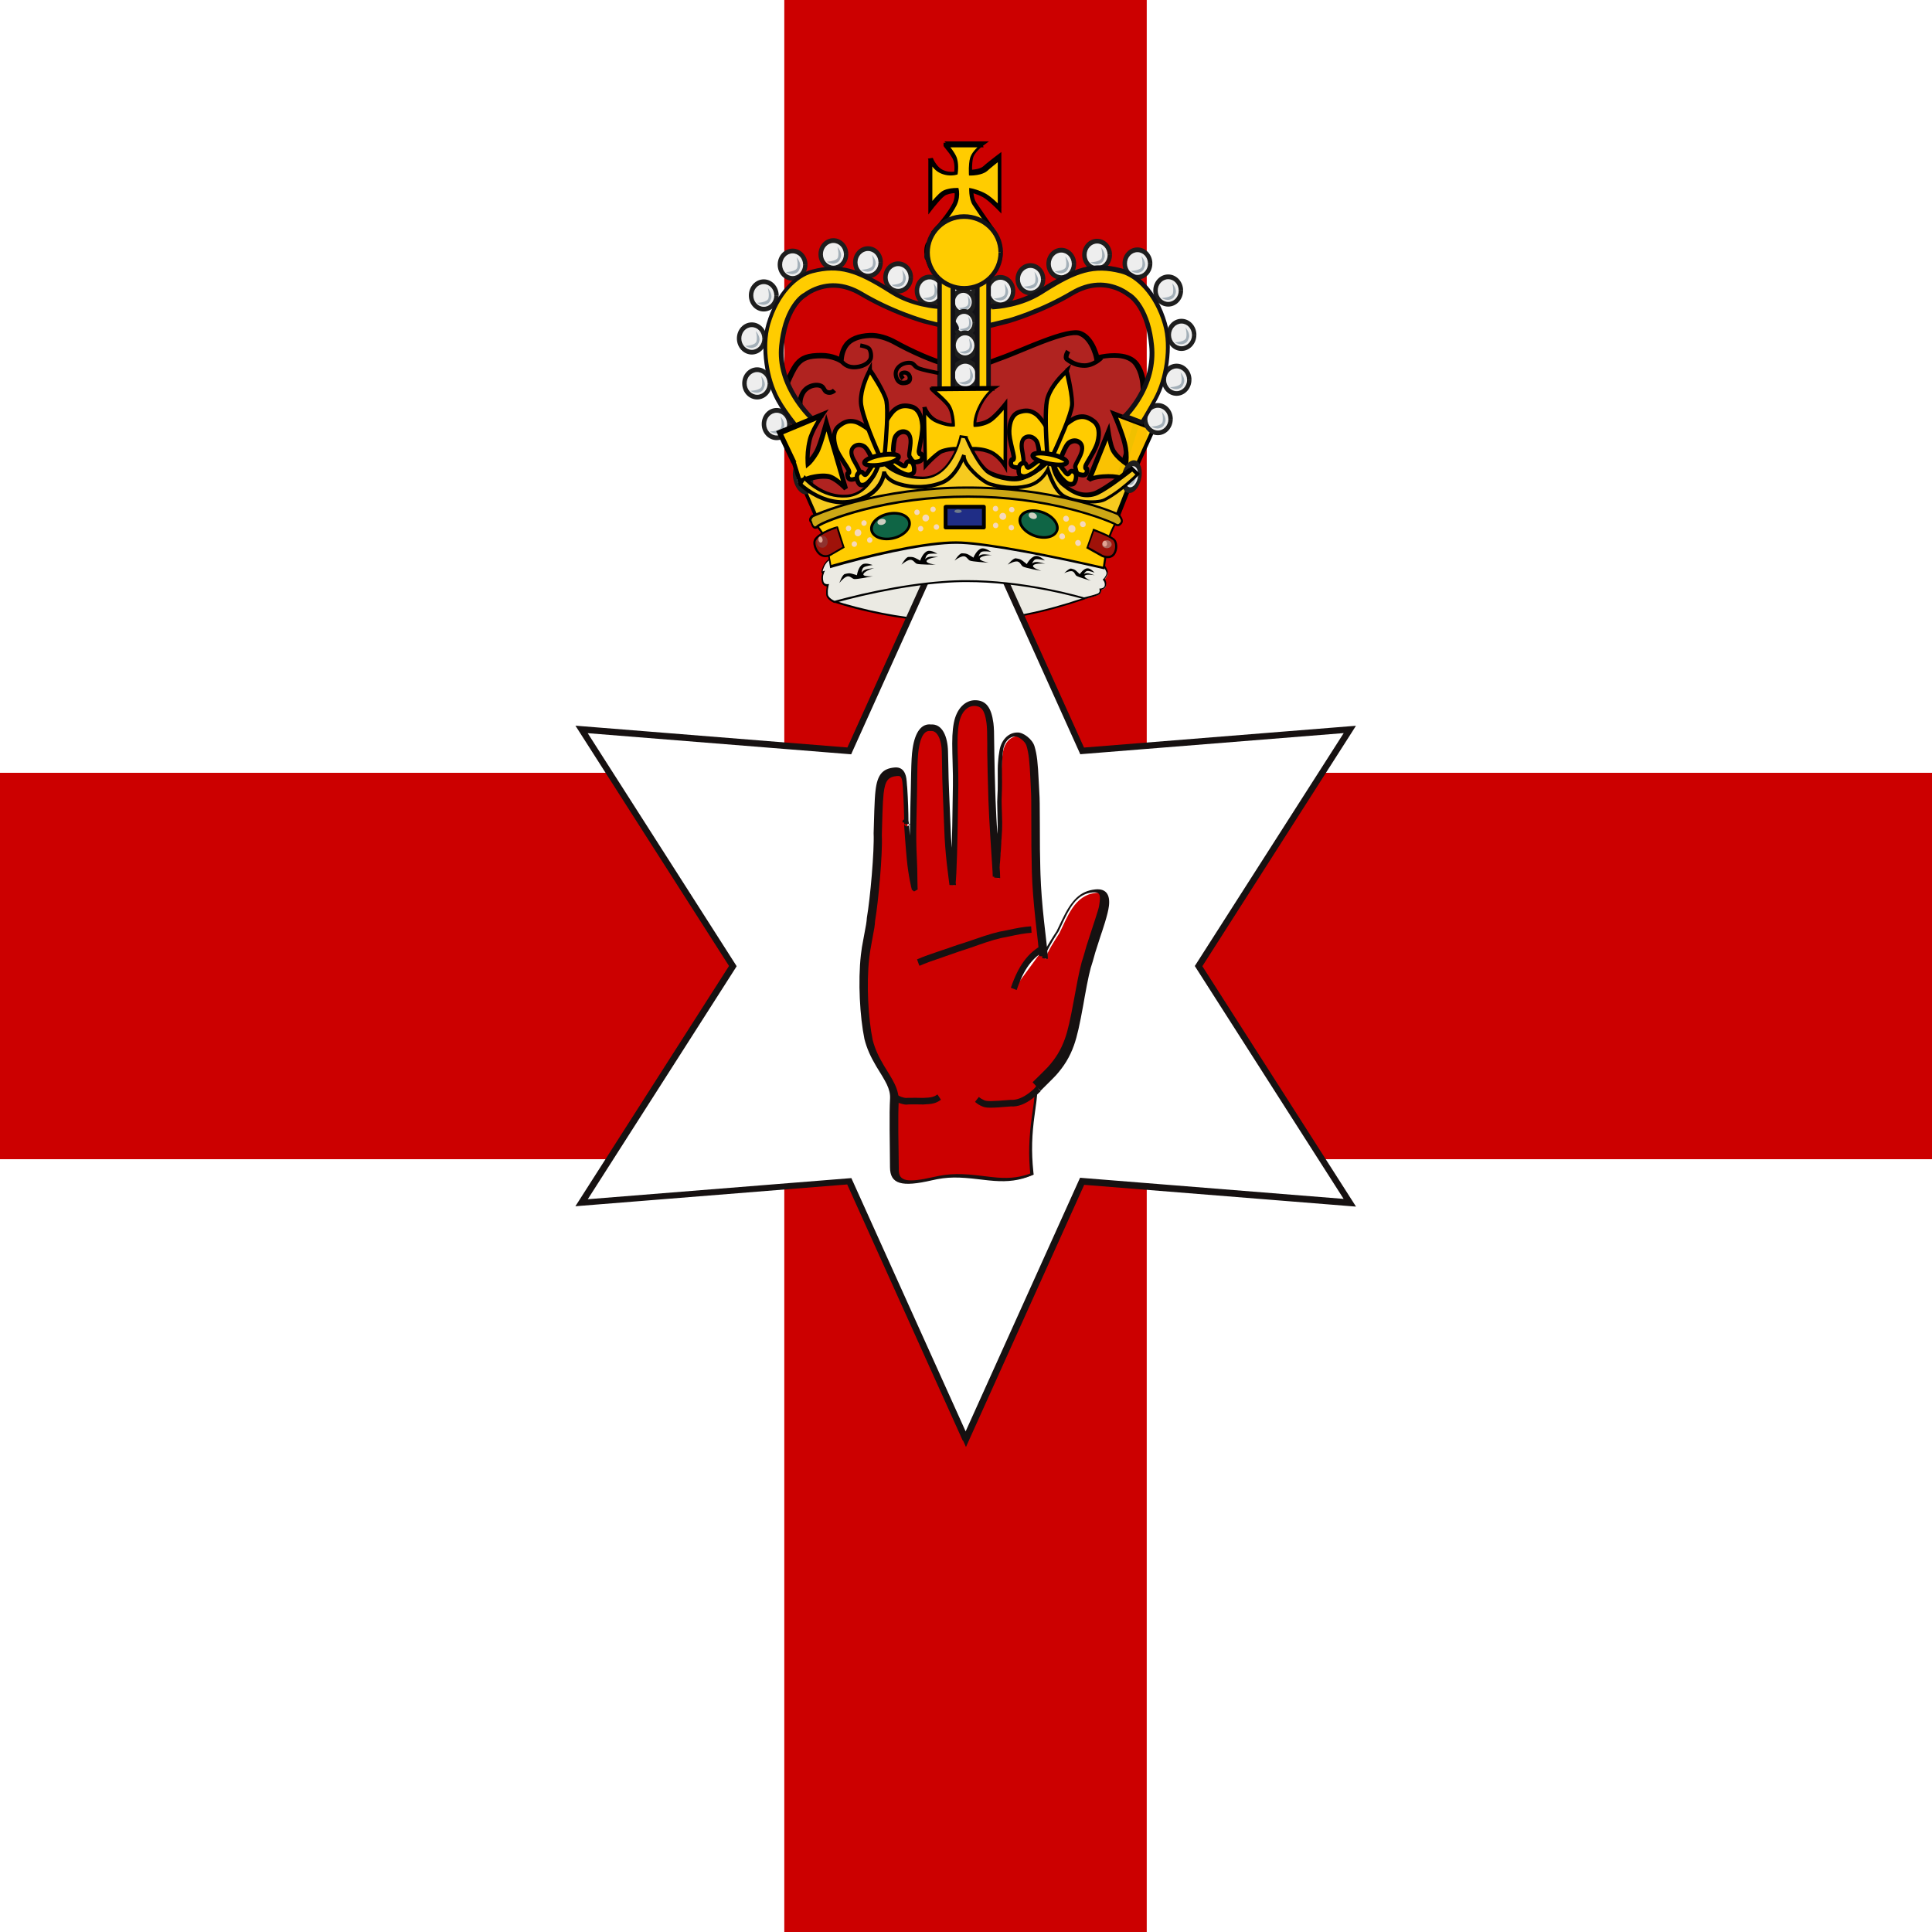 <svg viewBox="0 0 512 512" xmlns="http://www.w3.org/2000/svg" xmlns:xlink="http://www.w3.org/1999/xlink"><defs><path d="M429.28 247.41c0 2.87-2.29 5.19-5.11 5.19 -2.82 0-5.11-2.31-5.13-5.18 -.02-2.88 2.26-5.21 5.08-5.22 2.81-.02 5.11 2.28 5.14 5.15l2.68-.03c-.04-4.35-3.54-7.85-7.84-7.83 -4.31.02-7.77 3.56-7.75 7.91 .01 4.34 3.5 7.85 7.8 7.85 4.3-.01 7.77-3.54 7.77-7.89h-2.69Z" id="d"/><path d="M338.569 336.292s.11-5.3 1.25-6.9c1.61-2.26 3.81-2.35 4.93-2.04 1.38.38 2.82 1.64 2.58 5.32 -.24 3.68-1.26 5.48-.16 6.89 1.09 1.41 1.25 2.35 3.36 2.03 2.11-.32 3.05-1.02 2.58-2.98 -.47-1.96-1.1.15-1.49-1.49 -.4-1.65 2.04-8.76 1.64-13.16 -.4-4.31-2.04-7.76-5.33-8.62 -3.1-.81-5.72-.79-8.62 1.33 -2.78 2.02-6.35 8.69-6.35 8.69l-.08 14.25 5.79-.32 -.16-3.06Z" id="f"/><path d="M0 204.8h512v102.4H0Z" id="a"/><path d="M325.71 297.34c-.05.06-.12.19-.22.36 -.17.28-.35.62-.54.99 -.55 1.06-1.1 2.22-1.62 3.47 -1.14 2.76-1.94 5.5-2.24 8.09 -.19 1.62-.18 3.16.06 4.57 .41 2.4 1.48 5.76 3.06 9.86 .4 1.04.83 2.12 1.29 3.24 .98 2.38 2.03 4.79 3.09 7.1 .36.81.71 1.55 1.01 2.2 .18.39.31.67.38.82l-.11-.44 .07 2.11 .04 1.17 1.17-.13 4.05-.44 1.48-.17 -.59-1.37 -.93-2.15 .08.55c0-.09.02-.26.05-.5 .04-.4.08-.86.13-1.36 .13-1.45.27-3.02.4-4.65 .18-2.35.33-4.64.44-6.79 .26-5.4.2-9.45-.28-11.74 -.75-3.56-7.18-13.62-8.68-15.13l-.78.77 1.1-.001 -.001-.01 -.01-4 -2.05 3.43Zm1.89 1.12l-.95-.57 -1.1 0 0 0 .32.77c.1.1 2.26 3.19 3.72 5.47 2.38 3.72 3.99 6.78 4.35 8.53 .42 2.03.48 5.97.22 11.17 -.11 2.12-.26 4.39-.44 6.72 -.13 1.62-.27 3.17-.41 4.61 -.05.5-.1.95-.14 1.34 -.03.23-.05.39-.06.48l-.04.28 .11.26 .92 2.14 .89-1.53 -4.06.43 1.21 1.05 -.08-2.12 -.01-.23 -.1-.21c-.07-.15-.2-.42-.39-.81 -.31-.65-.65-1.39-1.01-2.19 -1.05-2.3-2.09-4.68-3.07-7.04 -.46-1.1-.89-2.17-1.28-3.2 -1.54-3.98-2.57-7.22-2.96-9.45 -.21-1.2-.22-2.52-.06-3.95 .27-2.37 1.01-4.92 2.08-7.52 .48-1.19 1-2.3 1.52-3.31 .18-.36.35-.67.5-.94 .08-.16.15-.27.18-.32Zm7.21 43.54c.04.05.12.14.24.27 .18.21.4.44.65.69 .69.71 1.46 1.43 2.29 2.11 1.1.9 2.23 1.65 3.36 2.2 3.86 1.88 5.85 2.05 7.8.59 1.7-1.29 1.24-5.58-.55-6.93 -1.75-1.32-4.19-.78-4.63 1.09 -.08.29-.15.49-.2.58 .01-.03.09-.1.22-.14 .09-.03.12-.03.09-.04 -.13-.04-.3-.13-.58-.28 -.54-.29-1.35-.76-2.36-1.36 -.09-.06-.09-.06-.18-.11 -.66-.4-1.36-.82-2.05-1.24 -.25-.15-.47-.29-.67-.41 -.21-.13-.21-.13-.25-.16l-.66-.41 -.61.47 -1.81 1.41 -.9.69 .72.87Zm1.68-1.42l-.17 1.57 1.8-1.41 -1.26.06c.04.02.04.02.25.15 .2.12.42.26.67.41 .69.42 1.4.85 2.06 1.24 .08.05.08.05.17.1 1.04.61 1.87 1.1 2.45 1.4 1.88.99 3.09.63 3.62-1.58 .04-.17.58-.29 1.16.15 .7.53.98 3.08.54 3.41 -1.13.84-2.32.74-5.52-.82 -.97-.47-1.96-1.13-2.94-1.94 -.76-.62-1.47-1.28-2.11-1.94 -.23-.24-.43-.45-.6-.64 -.1-.12-.17-.19-.2-.23Zm-6.27 1.17c-.02.06-.06.19-.12.37 -.11.31-.23.66-.37 1.05 -.41 1.08-.9 2.17-1.48 3.18 -.45.78-.92 1.48-1.42 2.08 -2.28 2.73-3.33 3.31-4.7 3 -.53-.12-1.33-2.56-.9-3.34 .35-.65.89-.76 1-.63 1.39 1.8 2.64 1.63 3.94-.05 .38-.5.93-1.26 1.61-2.22 .05-.09.05-.09.11-.18 .45-.65.93-1.34 1.4-2.04 .16-.25.31-.47.45-.67 .14-.21.14-.21.17-.26l-1.18.45 2.22.54 1.36.33v-1.41 -.01l-2.16-.3Zm2.11.59l-1.06-.3h-1.1v0h1.1l.26-1.07 -2.23-.55 -.75-.19 -.43.63c-.04.04-.04.04-.17.25 -.14.2-.29.42-.46.66 -.47.68-.95 1.37-1.4 2.01 -.06.08-.06.08-.12.16 -.66.93-1.19 1.66-1.55 2.13 -.2.24-.33.39-.42.48 -.03.02 0 0 .1-.01 .13-.02.23.01.25.02 -.09-.07-.23-.21-.42-.46 -1.18-1.53-3.62-1.02-4.67.9 -1.09 1.96.25 6.07 2.34 6.54 2.37.53 4.11-.45 6.87-3.75 .59-.71 1.13-1.53 1.64-2.42 .63-1.12 1.16-2.31 1.61-3.5 .15-.42.28-.81.4-1.16 .06-.22.11-.37.13-.46Z" id="k"/><path d="M429.21 247.41c0 2.83-2.26 5.11-5.03 5.12 -2.78 0-5.04-2.28-5.05-5.11 -.02-2.84 2.23-5.13 5-5.15 2.77-.02 5.04 2.25 5.06 5.08l2.83-.03c-.04-4.39-3.58-7.93-7.92-7.9 -4.35.02-7.84 3.6-7.83 7.98 .01 4.38 3.54 7.93 7.88 7.92 4.34-.01 7.85-3.58 7.85-7.96h-2.84Z" id="e"/><path d="M339.66 336.31c0-.06 0-.16 0-.3 0-.25.02-.52.04-.81 .05-.84.13-1.67.24-2.44 .19-1.34.46-2.35.75-2.75 1.07-1.51 2.56-1.95 3.74-1.62 1.25.35 1.95 1.5 1.78 4.19 -.06.82-.15 1.57-.3 2.49 -.58 3.54-.59 3.92.36 5.14 .18.23.74 1.03.86 1.19 .86 1.11 1.84 1.5 3.53 1.25 2.84-.43 4.11-1.75 3.49-4.33 -.28-1.16-.82-1.82-1.78-1.74 -.16.01-.25.03-.42.08 .1-.04.25-.05.52.11 .13.07.2.16.24.23 -.01-.02-.04-.09-.06-.2 -.1-.41-.04-.77.83-5.07 .21-1.05.36-1.89.5-2.71 .33-2.11.46-3.81.33-5.24 -.47-5.08-2.52-8.64-6.15-9.59 -3.77-.99-6.6-.65-9.55 1.5 -.56.4-1.13.95-1.74 1.64 -.66.74-1.35 1.65-2.05 2.67 -.72 1.03-1.41 2.14-2.06 3.25 -.23.38-.44.74-.62 1.07 -.11.19-.19.33-.23.41l-.13.24 -.01.27 -.08 14.25 -.01 1.16 1.16-.07 5.79-.32 1.09-.06 -.06-1.1 -.16-3.06Zm-2.2.03l.15 3.05 1.03-1.16 -5.8.31 1.15 1.1 .07-14.26 -.13.51c.03-.07.1-.2.2-.39 .17-.32.36-.66.58-1.03 .62-1.07 1.28-2.14 1.96-3.13 .65-.96 1.28-1.8 1.88-2.48 .5-.58.97-1.03 1.37-1.33 2.36-1.73 4.51-1.99 7.68-1.16 2.54.66 4.12 3.39 4.51 7.65 .11 1.21-.01 2.75-.32 4.68 -.13.78-.28 1.59-.49 2.62 -1.09 5.37-1.04 5.08-.82 6 .14.62.37 1.05.81 1.32 .26.16.56.21.84.19 .15-.02.23-.04.4-.09 .02-.01.01-.01-.04-.01 -.24.02-.5-.09-.64-.26 -.02-.02.03.09.08.31 .26 1.12.02 1.37-1.68 1.63 -.91.13-1.1.05-1.47-.43 -.08-.11-.65-.91-.87-1.2 -.38-.49-.37-.72.06-3.45 .15-.99.25-1.81.31-2.71 .23-3.68-1.07-5.81-3.39-6.46 -2.04-.58-4.49.16-6.13 2.45 -.56.77-.91 2.02-1.15 3.7 -.13.83-.21 1.72-.27 2.61 -.02.31-.04.59-.05.85 -.01.15-.01.27-.02.33Z" id="g"/><path d="M430.62 247.41c0 3.6-2.88 6.53-6.44 6.54 -3.56 0-6.45-2.91-6.47-6.52 -.02-3.61 2.85-6.55 6.41-6.57 3.55-.03 6.46 2.88 6.49 6.49" id="b"/><path d="M328.76 339.67c-.03-.06-.07-.15-.13-.28 -.11-.22-.22-.45-.35-.71 -.37-.73-.77-1.46-1.18-2.14 -.47-.78-.93-1.46-1.38-2 -.45-.54-.87-.95-1.31-1.21 -2.43-1.46-4.96-1.15-6.6.18 -1.87 1.52-2.22 3.99-.54 7.27 .51.99 2.73 4.43 2.82 4.98 .02.16.02.32-.03.49 -.05.19-.1.38-.14.6 -.03.1-.1.45-.11.5 -.2.94-.29 1.05-1.26 1.31 -1.66.44-1.99.3-2.19-.83 -.04-.18-.05-.3-.04-.37 -.01.02-.02.08-.07.17 -.16.27-.35.35-.47.36 0-.01 0-.01.02-.01 .17-.03.26-.04.41-.09 .27-.1.51-.27.69-.52 .29-.43.32-.91.21-1.54 -.12-.65-.54-1.4-1.38-2.65 -.36-.53-1.96-2.81-2.35-3.38 -.6-.88-1.09-1.64-1.52-2.35 -.74-1.23-1.26-2.29-1.56-3.2 -1.35-4.06-.99-7.2 1.08-8.82 2.58-2.03 4.65-2.65 7.51-2.01 .81.18 1.91.67 3.21 1.4 .58.33 1.19.7 1.82 1.11 .91.59 1.82 1.23 2.69 1.86 .3.22.57.43.81.61 .14.11.24.18.29.22l-.33-.42 5.75 13.04 .62-1.48 -5.45 2.02 1.41.64 -1.08-2.87Zm-2.03.84l1.07 2.86 .38 1.02 1.02-.39 5.44-2.03 1.09-.41 -.48-1.07 -5.76-13.05 -.11-.25 -.22-.17c-.06-.05-.17-.14-.33-.25 -.26-.2-.54-.41-.86-.65 -.9-.67-1.85-1.33-2.81-1.95 -.67-.44-1.32-.83-1.94-1.19 -1.48-.84-2.76-1.41-3.82-1.65 -3.57-.8-6.29.01-9.36 2.42 -2.95 2.31-3.42 6.39-1.82 11.23 .36 1.09.94 2.28 1.75 3.63 .45.76.97 1.55 1.58 2.46 .4.58 2 2.86 2.33 3.36 .64.96.99 1.58 1.03 1.79 .02.11.02.18.02.2 0-.08.03-.19.12-.31 .18-.27.32-.31.44-.33 -.02 0-.02 0-.03 0 -.52.06-.9.22-1.19.73 -.25.43-.27.94-.15 1.64 .45 2.6 2.15 3.31 4.92 2.57 1.83-.5 2.47-1.29 2.83-2.99 .01-.06.08-.4.1-.5 .04-.2.07-.36.11-.52 .12-.48.13-.95.05-1.43 -.19-1.07-2.72-5-3.04-5.62 -1.24-2.41-1.05-3.74-.04-4.57 .95-.78 2.49-.97 4.07-.01 .18.11.44.35.74.71 .36.44.76 1.03 1.18 1.72 .38.63.75 1.31 1.09 1.99 .2.4.35.72.44.9Z" id="i"/><path d="M342.094 341.93c0 1.25-3.96 2.27-8.84 2.27 -4.89 0-8.85-1.01-8.87-2.27 -.02-1.26 3.92-2.28 8.8-2.28 4.88-.01 8.86 1 8.9 2.25" id="l"/><path d="M429.5 247.41c0 2.99-2.39 5.41-5.33 5.41s-5.33-2.41-5.35-5.4c-.02-3 2.36-5.43 5.3-5.44 2.93-.02 5.33 2.38 5.36 5.37l2.24-.02c-.04-4.23-3.44-7.63-7.62-7.61 -4.19.02-7.55 3.46-7.53 7.69 .01 4.22 3.4 7.64 7.58 7.63 4.18-.01 7.55-3.44 7.55-7.67h-2.25Z" id="c"/><path d="M326.662 297.9s-5.64 9.47-4.39 16.76c1.25 7.28 8.77 22.95 8.77 22.95l.07 2.11 4.05-.44 -.93-2.15s2.02-18.76.78-24.68c-.93-4.41-8.31-14.5-8.39-14.57Zm9 43.39s2.81 3.37 6.18 5.01c3.68 1.79 5.19 1.8 6.65.7 1.07-.81.7-4.23-.55-5.17 -1.26-.94-2.68-.47-2.9.47 -.38 1.57-.89 1.47-2.04.86 -1.68-.89-5.57-3.29-5.57-3.29l-1.81 1.41Zm-4.37.76s-1.19 4.23-3.59 7.11c-2.63 3.14-4 3.77-5.79 3.37 -1.31-.3-2.38-3.57-1.63-4.94 .75-1.38 2.25-1.52 2.83-.77 .99 1.28 1.41.97 2.21-.05 1.16-1.5 3.72-5.29 3.72-5.29l2.22.54Z" id="j"/><path d="M340.99 341.93c0-.12.03-.2.06-.23 -.03.03-.11.09-.23.17 -.34.2-.89.41-1.6.59 -1.55.39-3.69.63-5.98.63 -2.3 0-4.43-.23-5.99-.63 -.72-.19-1.27-.4-1.61-.6 -.13-.08-.21-.14-.24-.18 .02.03.05.1.05.21 0 .11-.04.19-.07.23 .02-.04.09-.1.21-.17 .33-.21.87-.42 1.58-.6 1.54-.4 3.67-.64 5.96-.64 2.29-.01 4.43.22 5.99.62 .71.18 1.27.38 1.62.59 .12.07.21.14.24.18 -.03-.03-.06-.11-.06-.22l2.19-.07c-.07-2.23-4.43-3.33-10.01-3.32 -5.61 0-9.94 1.12-9.9 3.39 .03 2.24 4.38 3.34 9.97 3.34 5.59-.01 9.93-1.12 9.93-3.38h-2.2Z" id="m"/><path d="M327.77 340.13s-2.22-4.82-3.9-5.83c-2.39-1.43-4.44-.64-5.34.09 -1.12.9-1.93 2.63-.25 5.91 1.68 3.28 3.33 4.53 2.89 6.26 -.45 1.73-.22 2.65-2.28 3.21 -2.07.55-3.21.28-3.56-1.7 -.35-1.99 1.06-.3.77-1.96 -.3-1.67-5.37-7.21-6.76-11.42 -1.36-4.11-1.23-7.93 1.45-10.03 2.51-1.98 4.93-3 8.43-2.22 3.35.75 9.28 5.44 9.28 5.44l5.75 13.04 -5.45 2.02 -1.08-2.87Z" id="h"/></defs><g fill="#FFF" fill-rule="evenodd"><path d="M0 0h512v512H0Z"/><g fill="#C00"><use xlink:href="#a"/><use transform="matrix(0 1-.938 0 496 0)" xlink:href="#a"/></g><path fill="#EBEAE3" d="M291.2 156.38c3.08-5.15 1.23-8.47-3.42-9.488 0 0-14.87 5.08-30.93 5.64 -16.06.55-35.14-4.31-35.14-4.31 -3.43 2.29-2.59 7.72-.89 11.11 0 0 16.8 5.95 35.94 5.37 12.15-.38 23.67-3.68 30.13-5.88 3.71-1.26 4.29-2.41 4.29-2.47Z"/></g><path d="M291.43 156.52c3.03-5.07 1.51-8.77-3.6-9.89l-.15 0c-.13.04-.38.12-.75.24 -.61.19-1.32.41-2.12.64 -2.28.66-4.83 1.33-7.58 1.95 -6.84 1.54-13.77 2.55-20.42 2.78 -2.12.07-4.35.05-6.68-.05 -5.7-.26-11.79-1-17.95-2.08 -2.71-.48-5.25-.99-7.55-1.5 -.81-.18-1.53-.35-2.14-.5 -.38-.09-.63-.16-.76-.19l-.22.03c-3.14 2.1-3.16 7.11-.99 11.46l.15.13c.12.04.35.12.69.23 .56.18 1.23.39 1.98.61 2.14.63 4.57 1.27 7.23 1.86 8.51 1.89 17.39 2.93 26.12 2.67 10.15-.32 20.48-2.59 30.2-5.89 2.92-1 4.49-2.16 4.47-2.73l-.27 0 .23.13Zm-.47-.28l-.04.14c-.01-.04-.24.25-.65.55 -.73.53-1.86 1.09-3.47 1.64 -9.68 3.28-19.96 5.54-30.06 5.85 -8.69.26-17.52-.78-26-2.66 -2.65-.6-5.07-1.23-7.21-1.86 -.75-.23-1.41-.43-1.97-.62 -.34-.12-.57-.19-.69-.24l.15.13c-2.07-4.14-2.06-8.87.79-10.78l-.22.03c.13.03.39.09.76.18 .62.14 1.34.31 2.14.49 2.3.51 4.85 1.02 7.56 1.49 6.18 1.08 12.29 1.83 18 2.08 2.34.1 4.59.12 6.71.04 6.69-.24 13.64-1.26 20.51-2.81 2.76-.63 5.31-1.3 7.6-1.97 .8-.24 1.51-.46 2.12-.65 .36-.12.62-.21.75-.25l-.15 0c4.73 1.04 6.09 4.33 3.24 9.08Z"/><g transform="matrix(1 0 0 1.067-64-34.133)"><path fill="#FFF" d="M320 389.552l-30.86-64.106 -70.95 5.33 40.08-58.78 -40.09-58.78 70.946 5.33 30.85-64.106 30.85 64.106 70.94-5.33 -40.09 58.77 40.08 58.77 -70.95-5.33Z"/><path fill="#161111" d="M320.72 389.2l-30.86-64.106 -.24-.5 -.55.04 -70.95 5.33 .72 1.24 40.08-58.78 .3-.46 -.31-.46 -40.09-58.78 -.73 1.24 70.946 5.33 .54.04 .23-.5 30.85-64.106h-1.45l30.85 64.106 .23.49 .54-.05 70.94-5.33 -.73-1.25 -40.09 58.77 -.31.45 .3.45 40.08 58.77 .72-1.25 -70.95-5.33 -.55-.05 -.24.49 -30.86 64.106h1.44Zm-1.45.69l.72 1.49 .72-1.5 30.85-64.106 -.79.45 70.94 5.33 1.65.12 -.94-1.38 -40.09-58.78v.9l40.08-58.78 .93-1.38 -1.66.12 -70.95 5.33 .78.45 -30.86-64.106 -.73-1.5 -.73 1.49 -30.86 64.106 .78-.46 -70.95-5.33 -1.66-.13 .93 1.37 40.08 58.77v-.91l-40.09 58.77 -.94 1.37 1.65-.13 70.94-5.33 -.79-.46 30.85 64.106Z"/></g><path fill="#B02320" fill-rule="evenodd" d="M255.54 130.376c38.76 6.81 37.37 8.74 37.37 8.74l10.11-32.26s1.06-6.37-1.71-10.23c-2.77-3.87-10.55-1.71-10.55-1.71s-1.07-5.23-4.48-6.48 -16.08 4.88-20.03 6.24c-3.94 1.36-5.97 2.72-11.51 2.61 -5.54-.12-15.45-5.34-17.26-6.37 -1.81-1.03-4.48-2.05-6.93-1.93 -2.45.11-5.01.79-6.29 2.61 -1.28 1.81-1.28 4.09-1.28 4.09s-2.03-1.37-5.22-1.37c-3.2 0-5.006.45-6.5 2.27 -1.49 1.81-3.41 6.93-3.41 6.93l3.62 8.74 .21 12.04 7.56 12.72 36.208-6.71Z"/><path d="M255.42 131.03c16.44 2.89 26.95 5.12 32.68 6.77 2.01.58 3.28 1.04 3.93 1.39 .18.1.28.17.3.19 -.09-.11-.14-.3-.07-.52 .03-.1.03-.1.08-.17l1.18.59 10.11-32.26c.04-.26.08-.55.12-.95 .18-1.92.14-3.99-.28-5.96 -.33-1.5-.87-2.83-1.65-3.92 -1.12-1.56-2.96-2.35-5.28-2.54 -1.47-.13-3.02-.01-4.54.26 -.39.06-.74.14-1.05.21 -.2.04-.33.07-.41.1l.84.51c-.02-.07-.04-.18-.08-.33 -.07-.25-.14-.52-.23-.81 -.27-.83-.61-1.66-1.03-2.44 -.91-1.66-2.08-2.87-3.57-3.42 -1.78-.65-5.27.22-10.65 2.28 -.72.27-1.47.57-2.27.89 -.03.01-6.55 2.71-7.56 3.06 -.89.3-3.44 1.28-3.71 1.38 -2.5.9-4.49 1.25-7.57 1.19 -2.35-.05-5.77-1.08-9.78-2.79 -2.72-1.16-5.53-2.57-7.17-3.49 -2.31-1.31-4.98-2.13-7.29-2.02 -3.06.14-5.51 1.05-6.81 2.89 -.23.32-.43.67-.6 1.03 -.36.75-.58 1.55-.71 2.34 -.08.48-.11.85-.11 1.08l1.04-.56c-.3-.2-.82-.48-1.56-.76 -1.21-.46-2.57-.73-4.05-.73 -3.59 0-5.46.61-7.02 2.51 -.29.34-.59.8-.91 1.36 -.32.55-.65 1.2-.99 1.92 -.4.83-.79 1.73-1.15 2.63 -.13.31-.25.6-.35.86 -.07.15-.11.27-.13.33l-.1.24 .1.24 3.62 8.74 -.06-.25 .21 12.04 0 .17 .09.15 7.56 12.72 .23.4 .46-.09 36.208-6.71 -.13-.67 -.001.67 0 0 0-.68 -.12.66Zm.23-1.33l-.12-.02h-.01l-.13.01 -36.208 6.7 .7.31 -7.57-12.73 .09.33 -.22-12.04 -.01-.13 -.05-.12 -3.62-8.75 0 .49c.02-.06.06-.17.12-.32 .09-.26.21-.55.33-.85 .35-.88.73-1.76 1.11-2.57 .32-.7.64-1.32.93-1.84 .28-.5.54-.9.77-1.18 1.26-1.54 2.75-2.03 5.97-2.03 1.31 0 2.51.23 3.56.63 .36.13.69.28.96.43 .15.08.26.14.3.17l1.04.7v-1.27c0-.17.02-.48.08-.89 .1-.69.29-1.36.59-1.99 .13-.3.29-.58.48-.84 1-1.43 3.08-2.21 5.76-2.33 2.02-.1 4.45.65 6.55 1.84 1.67.94 4.52 2.37 7.29 3.55 4.15 1.77 7.7 2.84 10.27 2.89 3.25.06 5.4-.32 8.04-1.28 .28-.11 2.82-1.08 3.68-1.38 1.05-.37 7.63-3.1 7.62-3.09 .79-.33 1.53-.62 2.24-.89 4.99-1.92 8.38-2.77 9.7-2.28 1.13.41 2.08 1.39 2.84 2.79 .38.69.68 1.44.92 2.19 .14.44.23.79.26.98l.14.7 .69-.2c.05-.02.17-.05.34-.09 .29-.07.61-.14.97-.2 1.41-.26 2.85-.36 4.19-.25 1.97.16 3.45.8 4.29 1.98 .66.93 1.13 2.08 1.42 3.41 .39 1.8.43 3.75.25 5.53 -.04.36-.08.62-.1.76l-10.1 32.16 1.18.59c.04-.08.04-.08.09-.18 .64-1.84-8.35-4.43-37.91-9.63Z"/><path fill="#EBEAE3" fill-rule="evenodd" d="M291.67 148.602s1.95 2.48 1.87 3.36c-.08.88-.91 1.68-.91 1.68s.6.64.45 1.6c-.15.96-1.35 1.04-1.35 1.04s.22.88-.53 1.28c-.76.4-3.83 1.12-3.83 1.12s-15.02-4.57-31.08-4.57c-16.07 0-34.99 5.52-34.99 5.52s-1.96-.73-2.03-2.09c-.08-1.37.22-2.33.22-2.33s-1.07.11-1.36-.89c-.4-1.4.15-2.49.15-2.49s-.75.25.07-1.61c.6-1.37 1.5-1.85 1.5-1.85s16.81-6.41 35.958-6.49c19.14-.08 35.8 6.48 35.8 6.64Z"/><g><path d="M291.46 148.76c.05.07.15.2.28.38 .21.29.43.6.63.91 .11.17.22.34.32.51 .38.63.58 1.13.56 1.36 -.03.31-.18.65-.41.99 -.16.23-.32.41-.42.51l-.2.18 .18.19c.04.04.11.14.19.29 .16.32.24.68.18 1.08 -.05.29-.23.5-.52.64 -.22.1-.45.15-.59.16l-.33.02 .07.31s0 .02.01.05c.02.16.01.35-.05.52 -.07.16-.18.3-.36.39 -.2.1-.6.24-1.15.4 -.2.05-.41.11-.64.18 -.44.11-.9.24-1.37.35 -.28.06-.5.12-.63.15l.13 0c-.12-.04-.35-.11-.69-.2 -.56-.16-1.2-.34-1.93-.52 -2.08-.54-4.41-1.08-6.94-1.58 -7.22-1.43-14.57-2.29-21.62-2.29 -2.05 0-4.2.08-6.44.26 -5.44.41-11.24 1.29-17.14 2.5 -2.96.6-5.74 1.25-8.28 1.9 -.89.22-1.69.43-2.37.62 -.42.11-.7.19-.85.23l.16 0c-.06-.03-.16-.07-.3-.13 -.23-.11-.45-.24-.66-.39 -.55-.4-.88-.84-.9-1.33 -.04-.63 0-1.22.1-1.74 .04-.24.08-.41.11-.49l.12-.4 -.41.04c0-.01 0-.01-.02 0 -.17 0-.37-.02-.56-.1 -.24-.11-.41-.3-.5-.59 -.2-.7-.17-1.36 0-1.94 .05-.18.09-.3.12-.36l.29-.6 -.63.21c0-.01 0-.01 0-.01 -.01 0 0 0 0 0 -.03-.01-.02-.33.39-1.24 .13-.31.28-.58.46-.82 .2-.3.42-.53.64-.71 .12-.11.22-.17.27-.2 .09-.04.35-.14.73-.27 .62-.23 1.35-.47 2.18-.74 2.36-.76 5.03-1.52 7.94-2.23 8.19-2 16.66-3.21 24.97-3.24 8.37-.04 16.89 1.18 25.01 3.22 2.89.72 5.55 1.52 7.8 2.28 .84.28 1.58.55 2.13.77 .23.09.42.17.55.22 -.21-.1.03.03.03-.15l.05.16Zm.42-.34l-.22.16h.26c-.001-.44-5.43-2.29-10.93-3.68 -8.16-2.06-16.73-3.28-25.15-3.25 -8.36.03-16.87 1.24-25.1 3.25 -2.93.71-5.61 1.47-7.99 2.23 -.84.26-1.57.51-2.2.73 -.38.13-.65.22-.78.28 -.32.16-.74.5-1.14 1.07 -.2.27-.37.57-.52.91 -.53 1.17-.55 1.8-.07 1.96 .09.03.18.03.27.01 .03-.01.03-.01.05-.02l-.33-.38c-.05.08-.11.23-.17.44 -.2.67-.23 1.43-.01 2.23 .12.45.41.76.79.93 .27.12.56.15.8.14 .02-.01.02-.01.04-.01l-.29-.35c-.04.1-.09.29-.13.55 -.11.56-.15 1.19-.12 1.86 .03.68.45 1.25 1.12 1.73 .23.16.48.31.73.43 .15.07.27.12.34.14l.16 0c.14-.05.43-.13.84-.24 .68-.19 1.47-.4 2.35-.63 2.52-.65 5.3-1.3 8.24-1.9 5.87-1.21 11.65-2.09 17.06-2.5 2.22-.18 4.36-.26 6.39-.26 7 0 14.32.85 21.51 2.27 2.51.49 4.83 1.03 6.9 1.56 .72.18 1.36.35 1.91.51 .32.09.55.15.67.19l.13 0c.12-.03.34-.09.62-.16 .46-.12.94-.24 1.37-.36 .22-.07.44-.13.64-.19 .58-.18 1.01-.33 1.24-.46 .3-.17.5-.4.6-.69 .09-.27.11-.54.07-.79 -.01-.05-.02-.09-.03-.12l-.25.33c.2-.02.49-.08.78-.22 .43-.22.73-.56.81-1.06 .08-.53-.03-1.01-.25-1.42 -.11-.2-.21-.34-.28-.42l-.01.37c.12-.13.3-.33.48-.6 .27-.41.45-.84.49-1.26 .03-.39-.21-.96-.65-1.7 -.11-.18-.22-.36-.34-.54 -.21-.32-.44-.64-.66-.94 -.14-.19-.24-.32-.3-.4Z"/><path d="M212.8 108.1c-.02-.05-.04-.15-.06-.3 -.16-.96-.08-2.02.4-3.01 .09-.2.2-.4.33-.58 .98-1.44 3.03-1.83 3.97-1.32 .15.08.23.18.43.52 0 0 0 0 0 .01 .38.66.68.97 1.35 1.15 .67.18 1.31.03 1.87-.32 .23-.15.39-.29.5-.4l-.87-.82c-.04.04-.14.12-.27.2 -.31.18-.63.26-.95.17 -.29-.08-.4-.19-.64-.61 -.01-.01-.01-.01-.01-.02 -.3-.52-.5-.76-.91-.98 -1.46-.78-4.17-.27-5.52 1.69 -.17.23-.31.47-.43.73 -.61 1.23-.7 2.53-.52 3.71 .03.19.06.33.08.42l1.14-.32Z"/></g><path fill="#FC0" fill-opacity=".941" fill-rule="evenodd" d="M305.824 113.705l-5.83 12.84 -2.29.42s-1.4-.9-5.38-.6c-2.86.21-3.7.98-3.7.98l5.18-12.81s.4 2.75 1 4.37c.76 2.05 3.65 3.98 3.65 3.98s.4-2.46-.37-5.44c-.85-3.3-2.81-7.76-2.81-7.76l10.52 3.98Z"/><path d="M305.25 113.44l-5.83 12.84 .45-.36 -2.29.42 .44.08c-.19-.12-.53-.27-1.04-.41 -1.15-.32-2.71-.44-4.73-.3 -1.12.08-2.04.25-2.76.49 -.69.22-1.1.46-1.31.65l.99.68 5.18-12.81 -1.19-.15c.02.17.07.48.14.88 .11.65.25 1.31.39 1.93 .15.64.31 1.21.49 1.68 .32.88.98 1.76 1.88 2.63 .43.42.9.82 1.37 1.18 .28.21.5.37.63.46l.8.53 .15-.95c.01-.1.03-.27.05-.5 .13-1.52.04-3.32-.44-5.2 -.17-.67-.39-1.4-.66-2.19 -.18-.54-.38-1.1-.59-1.67 -.36-.96-.73-1.91-1.11-2.82 -.14-.32-.26-.61-.37-.87 -.07-.16-.12-.27-.14-.33l-.79.82 10.52 3.98 .21-.58 0-.62 -.01-.001 -.4-.001 -.17.36Zm1.12.51l-.57-.26 -.001.61 0 0 .21-1.2 -10.52-3.99 -1.39-.53 .59 1.35c.02.05.06.15.13.3 .1.25.22.53.35.84 .37.89.74 1.83 1.08 2.77 .2.56.39 1.1.57 1.62 .25.76.46 1.46.62 2.09 .44 1.72.52 3.38.39 4.77 -.02.2-.04.34-.05.4l.95-.42c-.11-.08-.31-.22-.57-.42 -.44-.34-.87-.7-1.27-1.1 -.78-.76-1.34-1.51-1.59-2.18 -.16-.42-.31-.94-.45-1.54 -.15-.6-.28-1.23-.39-1.87 -.07-.39-.12-.68-.14-.85l-.34-2.26 -.86 2.11 -5.18 12.8 .99.68c.07-.07.34-.23.85-.39 .62-.21 1.44-.36 2.46-.44 1.88-.14 3.29-.03 4.3.25 .39.1.61.2.69.25l.2.13 .24-.05 2.28-.43 .31-.06 .13-.3 5.82-12.85Z"/><g fill="#121116"><path d="M252.49 73.771H259v29.54h-6.52Z"/><path d="M252.49 74.375H259l-.61-.61v29.54l.6-.61h-6.52l.6.6 -.001-29.55 -.61.6Zm0-1.21c-.34 0-.61.27-.61.6l0 29.54c0 .33.27.6.6.6h6.51c.33 0 .6-.28.6-.61v-29.55c0-.34-.28-.61-.61-.61h-6.52Z"/></g><path fill="#F6CA1F" fill-rule="evenodd" d="M212.56 128.251l4.18 9.55s17.81-7.41 38.833-7.27c31.53.2 40.48 6.95 40.48 6.95l4.67-11.84 -3.51 2.18 -3.61 2.38 -4.09 1.66 -4.97-.42 -4.38-3.43 -2.24-4.99 -3.7 3.63 -6.52 1.55 -6.43-1.77 -5.65-7.58s-4.21 8.42-9.54 8.92c-7.69.72-12.17-3.95-12.17-3.95s-2.86 6.85-7.6 8.09c-7.494 1.97-13.73-3.74-13.82-3.74Z"/><path d="M212.09 128.45l4.18 9.55 .2.45 .46-.2c.13-.06.39-.16.77-.31 .64-.25 1.39-.53 2.24-.82 2.44-.85 5.2-1.7 8.24-2.49 8.86-2.32 18.14-3.68 27.36-3.62 13.56.08 23.98 1.37 31.64 3.45 2.77.75 4.97 1.55 6.67 2.36 .58.27 1.06.53 1.44.76 .22.13.35.22.41.26l.53.4 .24-.63 4.67-11.84 .56-1.45 -1.32.81 -3.51 2.18 -3.62 2.39 .09-.05 -4.09 1.66 .23-.04 -4.97-.42 .27.1 -4.38-3.43 .15.19 -2.24-4.99 -.31-.68 -.53.51 -3.7 3.63 .23-.14 -6.52 1.55 .25 0 -6.43-1.77 .27.18 -5.65-7.58 -.5-.67 -.38.74c-.04.06-.1.19-.2.36 -.17.29-.36.63-.58.99 -.63 1.03-1.33 2.06-2.11 3.01 -2.03 2.5-4.16 4.06-6.26 4.26 -3.46.32-6.51-.43-9.11-1.88 -.77-.43-1.43-.88-1.99-1.34 -.34-.27-.56-.48-.66-.59l-.55-.57 -.31.72c-.03.05-.08.17-.16.33 -.13.27-.29.58-.46.91 -.51.94-1.1 1.89-1.76 2.78 -1.49 1.95-3.13 3.3-4.89 3.76 -3.54.93-7.05.19-10.36-1.62 -1.24-.68-3.23-2.14-3.34-2.14l-.79 0 .31.71Zm.93-.42l-.47.2v.51c-.19-.001-.02.11-.25-.07 .02.01.06.04.16.12 .21.16.4.31.63.48 .69.5 1.45 1 2.29 1.46 3.51 1.92 7.27 2.71 11.1 1.7 2.02-.54 3.83-2.02 5.43-4.14 .7-.94 1.31-1.93 1.84-2.92 .18-.35.34-.68.48-.97 .08-.18.13-.31.16-.38l-.85.15c.13.14.38.37.75.67 .6.48 1.31.97 2.12 1.43 2.76 1.54 6.01 2.34 9.69 1.99 2.44-.24 4.77-1.95 6.95-4.64 .8-1 1.54-2.07 2.18-3.14 .22-.38.42-.73.59-1.04 .1-.19.17-.33.21-.41l-.87.07 5.64 7.57 .1.14 .16.04 6.42 1.76 .12.03 .12-.04 6.52-1.56 .13-.04 .1-.1 3.69-3.64 -.83-.16 2.23 4.98 .05.11 .09.07 4.38 3.42 .12.09 .15.01 4.96.41 .12.01 .11-.05 4.08-1.66 .09-.05 3.6-2.39 3.49-2.18 -.75-.63 -4.68 11.83 .78-.23c-.09-.07-.26-.18-.51-.33 -.42-.25-.93-.52-1.54-.82 -1.76-.83-4.02-1.66-6.85-2.43 -7.76-2.11-18.26-3.41-31.91-3.5 -9.32-.07-18.69 1.31-27.63 3.64 -3.07.79-5.86 1.65-8.32 2.51 -.87.29-1.63.57-2.28.82 -.4.15-.67.25-.81.31l.66.26 -4.19-9.56Z"/><g transform="matrix(.522 0 0 .556 59.851-67.617)"><use fill="#EEE" xlink:href="#b"/><use fill="#1E1E1E" xlink:href="#c"/></g><path fill="#A3AFB8" fill-rule="evenodd" d="M279.51 71.89s2.72-.05 2.99-1.23 -.19-2.71-.19-2.71 1.29 1.52.92 2.7c-.37 1.18-.73 1.48-1.66 1.72 -.63.16-1.57-.1-2.08-.5Z"/><g transform="matrix(.522 0 0 .556 51.676-63.54)"><use fill="#EEE" xlink:href="#b"/><use fill="#1E1E1E" xlink:href="#c"/></g><path fill="#A3AFB8" fill-rule="evenodd" d="M271.337 75.96s2.72-.05 2.99-1.23 -.19-2.71-.19-2.71 1.29 1.52.92 2.7c-.37 1.18-.73 1.48-1.66 1.72 -.63.16-1.57-.1-2.08-.5Z"/><g transform="matrix(.522 0 0 .556 69.343-70.008)"><use fill="#EEE" xlink:href="#b"/><use fill="#1E1E1E" xlink:href="#c"/></g><path fill="#A3AFB8" fill-rule="evenodd" d="M289.004 69.5s2.72-.05 2.99-1.23 -.19-2.71-.19-2.71 1.29 1.52.92 2.7c-.37 1.18-.73 1.48-1.66 1.72 -.63.16-1.57-.1-2.08-.5Z"/><g transform="matrix(.522 0 0 .556 80.035-67.713)"><use fill="#EEE" xlink:href="#b"/><use fill="#1E1E1E" xlink:href="#c"/></g><path fill="#A3AFB8" fill-rule="evenodd" d="M299.69 71.79s2.72-.05 2.99-1.23 -.19-2.71-.19-2.71 1.29 1.52.92 2.7c-.37 1.18-.73 1.48-1.66 1.72 -.63.16-1.57-.1-2.08-.5Z"/><g transform="matrix(.522 0 0 .556 88.184-60.55)"><use fill="#EEE" xlink:href="#b"/><use fill="#1E1E1E" xlink:href="#c"/></g><path fill="#A3AFB8" fill-rule="evenodd" d="M307.845 78.957s2.72-.05 2.99-1.23 -.19-2.71-.19-2.71 1.29 1.52.92 2.7c-.37 1.18-.73 1.48-1.66 1.72 -.63.16-1.57-.1-2.08-.5Z"/><g transform="matrix(.522 0 0 .556 91.705-48.798)"><use fill="#EEE" xlink:href="#b"/><use fill="#1E1E1E" xlink:href="#c"/></g><path fill="#A3AFB8" fill-rule="evenodd" d="M311.366 90.71s2.72-.05 2.99-1.23 -.19-2.71-.19-2.71 1.29 1.52.92 2.7c-.37 1.18-.73 1.48-1.66 1.72 -.63.16-1.57-.1-2.08-.5Z"/><g transform="matrix(.522 0 0 .556 90.401-36.906)"><use fill="#EEE" xlink:href="#b"/><use fill="#1E1E1E" xlink:href="#c"/></g><path fill="#A3AFB8" fill-rule="evenodd" d="M310.062 102.601s2.72-.05 2.99-1.23 -.19-2.71-.19-2.71 1.29 1.52.92 2.7c-.37 1.18-.73 1.48-1.66 1.72 -.63.16-1.57-.1-2.08-.5Z"/><g transform="matrix(.522 0 0 .556 85.446-26.475)"><use fill="#EEE" xlink:href="#b"/><use fill="#1E1E1E" xlink:href="#c"/></g><path fill="#A3AFB8" fill-rule="evenodd" d="M305.1 113.03s2.72-.05 2.99-1.23 -.19-2.71-.19-2.71 1.29 1.52.92 2.7c-.37 1.18-.73 1.48-1.66 1.72 -.63.16-1.57-.1-2.08-.5Z"/><g transform="matrix(.522 0 0 .556 43.722-60.41)"><use fill="#EEE" xlink:href="#b"/><use fill="#1E1E1E" xlink:href="#c"/></g><path fill="#A3AFB8" fill-rule="evenodd" d="M263.38 79.09s2.72-.05 2.99-1.23 -.19-2.71-.19-2.71 1.29 1.52.92 2.7c-.37 1.18-.73 1.48-1.66 1.72 -.63.16-1.57-.1-2.08-.5Z"/><g transform="matrix(.436 0 0 .465 70.33-38.804)"><use fill="#EEE" xlink:href="#b"/><use fill="#1E1E1E" xlink:href="#d"/></g><path fill="#A3AFB8" fill-rule="evenodd" d="M254.02 77.86s2.27-.04 2.5-1.03c.23-.99-.16-2.27-.16-2.27s1.08 1.27.77 2.26c-.31.98-.61 1.24-1.39 1.44 -.53.13-1.32-.09-1.74-.42Z"/><g transform="matrix(.436 0 0 .465 70.363-35.023)"><use fill="#EEE" xlink:href="#b"/><use fill="#1E1E1E" xlink:href="#d"/></g><path fill="#A3AFB8" fill-rule="evenodd" d="M254.06 81.642s2.27-.05 2.5-1.03c.23-.99-.16-2.27-.16-2.27s1.08 1.27.77 2.26c-.31.98-.61 1.24-1.39 1.44 -.53.13-1.32-.09-1.74-.42Z"/><g transform="matrix(.436 0 0 .465 70.558-29.46)"><use fill="#EEE" xlink:href="#b"/><use fill="#1E1E1E" xlink:href="#d"/></g><path fill="#A3AFB8" fill-rule="evenodd" d="M254.25 87.205s2.27-.05 2.5-1.03c.23-.99-.16-2.27-.16-2.27s1.08 1.27.77 2.26c-.31.98-.61 1.24-1.39 1.44 -.53.13-1.32-.09-1.74-.42Z"/><g transform="matrix(.472 0 0 .503 55.552-32.923)"><use fill="#EEE" xlink:href="#b"/><path fill="#1E1E1E" d="M429.38 247.41c0 2.92-2.34 5.29-5.21 5.3 -2.88 0-5.22-2.36-5.23-5.29 -.02-2.93 2.31-5.31 5.18-5.33 2.87-.02 5.22 2.33 5.24 5.25l2.47-.02c-.04-4.29-3.5-7.75-7.74-7.73 -4.25.02-7.67 3.52-7.65 7.81 .01 4.28 3.46 7.75 7.7 7.75 4.24-.01 7.67-3.5 7.67-7.78h-2.48Z"/></g><path fill="#A3AFB8" fill-rule="evenodd" d="M254.21 93.24s2.46-.05 2.71-1.12 -.17-2.45-.17-2.45 1.16 1.37.83 2.44c-.34 1.06-.67 1.34-1.51 1.55 -.57.14-1.42-.09-1.88-.45Z"/><g transform="matrix(.522 0 0 .556 34.4-38.158)"><use fill="#EEE" xlink:href="#b"/><use fill="#1E1E1E" xlink:href="#c"/></g><path fill="#A3AFB8" fill-rule="evenodd" d="M254.061 101.35s2.72-.05 2.99-1.23 -.19-2.71-.19-2.71 1.29 1.52.92 2.7c-.37 1.18-.73 1.48-1.66 1.72 -.63.16-1.57-.1-2.08-.5Z"/><g transform="matrix(.49 0 0 .522 47.727-13.514)"><use fill="#EEE" xlink:href="#b"/><path fill="#1E1E1E" d="M429.43 247.41c0 2.95-2.36 5.34-5.25 5.34 -2.9 0-5.26-2.38-5.27-5.33 -.02-2.96 2.33-5.35 5.22-5.37 2.89-.02 5.26 2.35 5.28 5.3l2.38-.02c-.04-4.27-3.48-7.7-7.7-7.68 -4.23.02-7.62 3.5-7.61 7.76 .01 4.26 3.44 7.71 7.66 7.7 4.22-.01 7.63-3.48 7.63-7.74h-2.39Z"/></g><path fill="#A3AFB8" fill-rule="evenodd" d="M254.025 117.507s2.55-.05 2.81-1.16c.26-1.11-.18-2.54-.18-2.54s1.21 1.43.86 2.54c-.35 1.1-.69 1.39-1.56 1.61 -.6.15-1.48-.1-1.95-.47Z"/><g transform="matrix(.522 0 0 .556 24.956-60.507)"><use fill="#EEE" xlink:href="#b"/><use fill="#1E1E1E" xlink:href="#c"/></g><path fill="#A3AFB8" fill-rule="evenodd" d="M244.617 79s2.72-.05 2.99-1.23 -.19-2.71-.19-2.71 1.29 1.52.92 2.7c-.37 1.18-.73 1.48-1.66 1.72 -.63.16-1.57-.1-2.08-.5Z"/><g transform="matrix(.522 0 0 .556 16.613-64.017)"><use fill="#EEE" xlink:href="#b"/><use fill="#1E1E1E" xlink:href="#c"/></g><path fill="#A3AFB8" fill-rule="evenodd" d="M236.27 75.49s2.72-.05 2.99-1.23 -.19-2.71-.19-2.71 1.29 1.52.92 2.7c-.37 1.18-.73 1.48-1.66 1.72 -.63.16-1.57-.1-2.08-.5Z"/><g transform="matrix(.522 0 0 .556 8.622-68.028)"><use fill="#EEE" xlink:href="#b"/><use fill="#1E1E1E" xlink:href="#c"/></g><path fill="#A3AFB8" fill-rule="evenodd" d="M228.283 71.48s2.72-.05 2.99-1.23 -.19-2.71-.19-2.71 1.29 1.52.92 2.7c-.37 1.18-.73 1.48-1.66 1.72 -.63.16-1.57-.1-2.08-.5Z"/><g transform="matrix(.522 0 0 .556-.544-70.16)"><use fill="#EEE" xlink:href="#b"/><use fill="#1E1E1E" xlink:href="#c"/></g><path fill="#A3AFB8" fill-rule="evenodd" d="M219.117 69.34s2.72-.05 2.99-1.23 -.19-2.71-.19-2.71 1.29 1.52.92 2.7c-.37 1.18-.73 1.48-1.66 1.72 -.63.16-1.57-.1-2.08-.5Z"/><g transform="matrix(.522 0 0 .556-11.355-67.402)"><use fill="#EEE" xlink:href="#b"/><use fill="#1E1E1E" xlink:href="#c"/></g><path fill="#A3AFB8" fill-rule="evenodd" d="M208.306 72.1s2.72-.05 2.99-1.23 -.19-2.71-.19-2.71 1.29 1.52.92 2.7c-.37 1.18-.73 1.48-1.66 1.72 -.63.16-1.57-.1-2.08-.5Z"/><g transform="matrix(.522 0 0 .556-18.994-59.254)"><use fill="#EEE" xlink:href="#b"/><use fill="#1E1E1E" xlink:href="#c"/></g><path fill="#A3AFB8" fill-rule="evenodd" d="M200.667 80.25s2.72-.05 2.99-1.23 -.19-2.71-.19-2.71 1.29 1.52.92 2.7c-.37 1.18-.73 1.48-1.66 1.72 -.63.16-1.57-.1-2.08-.5Z"/><g transform="matrix(.522 0 0 .556-22.166-47.847)"><use fill="#EEE" xlink:href="#b"/><use fill="#1E1E1E" xlink:href="#c"/></g><path fill="#A3AFB8" fill-rule="evenodd" d="M197.495 91.66s2.72-.05 2.99-1.23 -.19-2.71-.19-2.71 1.29 1.52.92 2.7c-.37 1.18-.73 1.48-1.66 1.72 -.63.16-1.57-.1-2.08-.5Z"/><g transform="matrix(.522 0 0 .556-20.756-35.94)"><use fill="#EEE" xlink:href="#b"/><use fill="#1E1E1E" xlink:href="#c"/></g><path fill="#A3AFB8" fill-rule="evenodd" d="M198.905 103.56s2.72-.05 2.99-1.23 -.19-2.71-.19-2.71 1.29 1.52.92 2.7c-.37 1.18-.73 1.48-1.66 1.72 -.63.16-1.57-.1-2.08-.5Z"/><g transform="matrix(.522 0 0 .556-15.586-25.16)"><use fill="#EEE" xlink:href="#b"/><use fill="#1E1E1E" xlink:href="#c"/></g><path fill="#A3AFB8" fill-rule="evenodd" d="M204.075 114.34s2.72-.05 2.99-1.23 -.19-2.71-.19-2.71 1.29 1.52.92 2.7c-.37 1.18-.73 1.48-1.66 1.72 -.63.16-1.57-.1-2.08-.5Z"/><g transform="matrix(.316-.09.135.537 45.39 32)"><use fill="#EEE" xlink:href="#b"/><use fill="#1E1E1E" xlink:href="#e"/></g><path fill="#A3AFB8" fill-rule="evenodd" d="M212.31 128.724s1.63-.52 1.51-1.71c-.12-1.19-.77-2.58-.77-2.58s1.15 1.24 1.21 2.45c.06 1.2-.09 1.56-.59 1.95 -.35.26-.98.17-1.38-.12Z"/><g transform="matrix(.318.084-.125.54 195.933-42.884)"><use fill="#EEE" xlink:href="#b"/><use fill="#1E1E1E" xlink:href="#e"/></g><g fill="#A3AFB8" fill-rule="evenodd"><path d="M298.34 127.77s1.66.38 2.1-.72c.43-1.11.49-2.66.49-2.66s.44 1.68-.05 2.77c-.49 1.08-.78 1.32-1.4 1.4 -.42.05-.94-.35-1.16-.81Z"/><path fill="#B3A192" d="M252.72 57.4l.24 6.07s-6.76.63-7.04 1.29c-1.32 3.13 1.57 7.37 1.57 7.37s2.27-1.81 8-1.81c5.45 0 8.24 1.42 8.24 1.42s1.45-2.46 1.45-4.27c0-1.82-.61-3.63-.61-3.63s-2.79-.39-3.64-.39h-2.43l-.25-6.21 -5.58.13Z"/></g><path d="M252.11 57.42l.24 6.07 .54-.63c-.06 0-.17.01-.31.03 -.25.02-.52.05-.81.08 -.84.09-1.67.19-2.44.3 -2.62.36-3.73.62-3.99 1.24 -.3.69-.42 1.46-.39 2.28 .04 1.23.41 2.53 1.01 3.82 .21.47.45.92.68 1.31 .14.24.25.41.32.51l.36.53 .5-.41c.04-.04.16-.12.36-.23 .34-.2.78-.4 1.31-.58 1.54-.55 3.51-.88 5.94-.88 2.33 0 4.34.26 6.01.69 .58.14 1.07.3 1.48.46 .24.09.39.16.46.19l.5.25 .28-.49c.05-.09.13-.24.24-.44 .17-.34.35-.71.52-1.09 .25-.59.45-1.17.59-1.72 .11-.48.18-.93.18-1.34 0-.85-.12-1.74-.32-2.63 -.07-.31-.15-.6-.22-.86 -.05-.16-.09-.28-.11-.34l-.12-.36 -.38-.06c-.09-.02-.25-.04-.46-.07 -.35-.05-.71-.1-1.06-.14 -.16-.02-.3-.04-.45-.06 -.82-.1-1.43-.15-1.77-.15h-2.43l.6.58 -.25-6.21 -.03-.6 -.6.01 -5.58.13 -.62.01 .02.61Zm1.2-.05l-.59.62 5.57-.13 -.62-.59 .24 6.2 .02.58h.58 2.42c.28 0 .86.05 1.62.13 .14.01.28.03.43.05 .34.04.7.08 1.04.13 .2.02.35.04.44.06l-.49-.41c.01.04.04.14.08.28 .06.23.13.5.19.78 .18.8.28 1.61.28 2.35 0 .3-.06.65-.15 1.04 -.12.47-.31.99-.54 1.52 -.16.35-.32.69-.49 1 -.1.18-.18.31-.22.38l.79-.24c-.39-.2-1.13-.48-2.21-.76 -1.78-.46-3.89-.74-6.33-.74 -2.58 0-4.69.35-6.36.93 -1.03.36-1.7.73-2.03 1l.87.13c-.06-.08-.16-.23-.28-.45 -.22-.37-.44-.78-.64-1.22 -.54-1.17-.87-2.32-.91-3.37 -.03-.66.07-1.25.29-1.78 -.06.12-.04.11.02.09 .16-.07.4-.14.72-.21 .57-.14 1.35-.27 2.28-.4 .76-.11 1.58-.21 2.4-.3 .28-.04.55-.06.79-.09 .14-.02.24-.03.29-.03l.57-.06 -.03-.58 -.25-6.08Z"/><path fill="#F0DDCB" d="M262.35 66.83c0 .68-.54 1.23-1.21 1.23 -.67 0-1.21-.55-1.22-1.23v0c-.02-.68.52-1.23 1.2-1.25 .66-.01 1.21.54 1.21 1.22m2.78.67c0 .71-.57 1.28-1.26 1.29 -.7 0-1.26-.58-1.27-1.29 -.01-.72.55-1.3 1.25-1.3 .69-.01 1.26.56 1.26 1.28m-5.58-.7c0 .68-.54 1.23-1.21 1.23 -.67 0-1.21-.55-1.22-1.23v0c-.02-.68.52-1.23 1.2-1.25 .66-.01 1.21.54 1.21 1.22m-5.59.07c0 .71-.56 1.28-1.26 1.28s-1.26-.58-1.26-1.28c-.01-.71.55-1.29 1.25-1.3 .69-.01 1.26.56 1.26 1.27m-3.11.23c0 .71-.57 1.28-1.26 1.28 -.7 0-1.26-.58-1.27-1.29 -.01-.71.55-1.29 1.25-1.3 .69-.01 1.26.56 1.26 1.27m5.69-3.72c0 .59-.48 1.08-1.06 1.08v0c-.6-.01-1.07-.49-1.07-1.08v0c-.01-.6.46-1.08 1.05-1.09v0c.59 0 1.06.48 1.06 1.07m0-5.04c0 .59-.48 1.08-1.06 1.08v0c-.6-.01-1.07-.49-1.07-1.08v-.001c-.01-.6.46-1.08 1.05-1.09v0c.59 0 1.06.48 1.06 1.07m0 2.72c0 .6-.48 1.08-1.06 1.08v0c-.6-.01-1.07-.49-1.07-1.08v0c-.01-.6.46-1.08 1.05-1.09v0c.59 0 1.06.48 1.06 1.07m-8.84 6.96c0 .68-.55 1.24-1.22 1.24 -.67 0-1.22-.56-1.22-1.24 -.01-.69.53-1.25 1.2-1.25 .67-.01 1.21.54 1.22 1.23"/><path fill="#121116" d="M262.05 66.83c0 .51-.41.92-.9.92 -.5 0-.91-.42-.91-.93 -.01-.51.39-.93.89-.94 .49-.01.89.4.9.92l.61-.01c-.01-.85-.69-1.54-1.53-1.54 -.85.01-1.53.71-1.51 1.55 0 .84.68 1.53 1.51 1.53 .83-.01 1.51-.7 1.51-1.55H262Zm2.78.66c0 .54-.43.98-.96.98s-.96-.44-.96-.98c-.01-.55.42-.99.94-.99 .52-.01.95.43.95.97l.61-.01c-.01-.88-.72-1.6-1.58-1.59 -.87 0-1.57.72-1.57 1.6 0 .87.7 1.59 1.57 1.59 .86-.01 1.56-.72 1.56-1.6h-.62Zm-5.58-.71c0 .51-.41.92-.9.92 -.5 0-.91-.42-.91-.93 -.01-.51.39-.93.89-.94 .49-.01.89.4.9.92l.61-.01c-.01-.86-.69-1.54-1.53-1.54 -.85.01-1.53.71-1.51 1.55 0 .84.68 1.53 1.51 1.53 .83-.01 1.51-.7 1.51-1.55h-.62Zm-5.59.06c0 .54-.43.97-.95.97 -.53 0-.96-.44-.96-.98 -.01-.55.42-.99.94-.99 .52-.01.95.42.95.97l.61-.01c-.01-.88-.72-1.59-1.58-1.59 -.87 0-1.57.72-1.56 1.6 0 .87.7 1.58 1.56 1.58 .86-.01 1.56-.72 1.56-1.6h-.62Zm-3.11.22c0 .54-.43.97-.95.97 -.53 0-.96-.44-.96-.98 -.01-.55.42-.98.94-.99 .52-.01.95.42.95.97l.61-.01c-.01-.88-.72-1.59-1.58-1.59 -.87 0-1.56.72-1.56 1.6 0 .87.7 1.59 1.56 1.58 .86-.01 1.56-.72 1.56-1.6h-.62Zm5.69-3.73c0 .42-.34.77-.76.77 -.42-.01-.76-.35-.76-.78 -.01-.43.33-.78.75-.79 .41 0 .75.34.75.76l.61 0c0-.77-.62-1.39-1.38-1.39 -.77.01-1.38.64-1.37 1.4 -.01.75.6 1.37 1.36 1.38 .76-.01 1.37-.63 1.37-1.4h-.62Zm0-5.05c0 .42-.34.77-.76.77 -.42-.01-.76-.35-.76-.78 -.01-.43.33-.78.75-.79 .41 0 .75.34.75.76l.61 0c0-.77-.62-1.39-1.38-1.39 -.77.01-1.38.64-1.37 1.4 -.01.75.6 1.37 1.36 1.38 .76-.01 1.37-.63 1.37-1.4h-.62Zm0 2.71c0 .43-.34.77-.76.77 -.42-.01-.76-.35-.76-.78 -.01-.43.33-.78.75-.79 .41 0 .75.34.75.76l.61 0c0-.77-.62-1.39-1.38-1.39 -.77.01-1.38.64-1.37 1.4 -.01.75.6 1.37 1.36 1.38 .76-.01 1.37-.63 1.37-1.4h-.62Zm-8.84 6.95c0 .51-.41.93-.91.93s-.91-.42-.91-.93c-.01-.52.4-.94.9-.94 .49-.01.9.4.91.92l.61-.01c-.01-.86-.7-1.55-1.54-1.54 -.85 0-1.52.7-1.52 1.55 0 .85.68 1.54 1.52 1.54 .84-.01 1.51-.7 1.51-1.55h-.62Z"/><path fill="#916C68" d="M256.845 66.51c0 .74-.6 1.35-1.34 1.35v0c-.75-.01-1.34-.62-1.34-1.36v0c-.01-.75.58-1.36 1.32-1.37l-.001 0c.74 0 1.34.6 1.34 1.34"/><path fill="#4D3126" d="M256.53 66.51c0 .58-.46 1.04-1.03 1.05 -.57-.01-1.04-.48-1.03-1.05 -.01-.58.44-1.05 1.02-1.06 .56 0 1.02.46 1.02 1.03l.61 0c0-.92-.74-1.66-1.65-1.66 -.92.01-1.65.76-1.64 1.67 -.01.9.72 1.65 1.64 1.65 .91-.01 1.64-.75 1.64-1.67h-.62Z"/><g transform="matrix(.386 0 0 .412 91.842-53.386)"><use fill="#EEE" xlink:href="#b"/><path fill="#1E1E1E" d="M429.11 247.41c0 2.77-2.21 5.01-4.93 5.02 -2.72 0-4.94-2.23-4.95-5.01 -.02-2.78 2.19-5.03 4.9-5.05 2.71-.02 4.94 2.2 4.96 4.98l3.03-.03c-.04-4.44-3.62-8.02-8.02-8 -4.4.02-7.94 3.64-7.93 8.08 .01 4.43 3.58 8.03 7.98 8.02 4.4-.01 7.95-3.62 7.95-8.06h-3.04Z"/></g><g fill="#A3AFB8" fill-rule="evenodd"><path d="M254.412 49.862s2.01-.04 2.21-.91c.2-.88-.14-2.01-.14-2.01s.95 1.12.68 2c-.28.87-.55 1.09-1.23 1.27 -.47.11-1.16-.08-1.54-.37Z"/><path fill="#FC0" d="M215.967 138.811s2.22 2.21 2.81 4.18c.59 1.97 1.48 7.26 1.48 7.26s23.25-6.88 34.666-6.33c11.4.55 37.7 6.71 37.7 6.71s.44-3.01.96-6.17c.51-3.16 2.66-6.64 2.66-6.64s-25.11-8.375-40.97-7.59c-15.86.79-23.78 2.6-27.34 3.79 -3.56 1.18-12.23 4.82-12 4.74Z"/></g><path d="M215.77 139c.08.08.24.25.45.48 .34.38.68.79 1 1.22 .46.63.84 1.24 1.09 1.82 .08.18.14.37.2.54 .13.45.29 1.11.47 1.95 .08.39.17.82.26 1.29 .17.87.34 1.8.51 2.74 .05.32.11.63.15.9 .02.16.04.28.05.34l.05.3 .29-.09c.16-.05.48-.15.94-.28 .76-.22 1.63-.46 2.59-.72 2.74-.75 5.67-1.49 8.66-2.19 2.83-.66 5.57-1.24 8.17-1.72 5.84-1.08 10.69-1.6 14.19-1.43 3.73.18 9.3.97 16.22 2.23 1.84.33 3.75.7 5.72 1.09 3.71.73 7.45 1.52 11.03 2.32 1.25.27 2.39.53 3.4.76 .35.08.66.15.93.21 .15.03.26.06.32.07l.28.06 .04-.29c.01-.1.04-.27.07-.52 .06-.42.13-.88.2-1.38 .21-1.44.44-2.89.67-4.27 .04-.26.09-.52.15-.78 .23-.99.61-2.04 1.09-3.12 .3-.68.62-1.32.94-1.9 .19-.36.34-.61.42-.75l.17-.29 -.33-.11c-.05-.02-.14-.05-.27-.09 -.22-.08-.47-.16-.76-.25 -.83-.27-1.77-.56-2.82-.87 -3-.9-6.25-1.8-9.62-2.63 -4.64-1.15-9.15-2.1-13.4-2.76 -5.42-.85-10.21-1.22-14.21-1.02 -13.34.66-22.24 2.08-27.41 3.8 -1.57.52-4.22 1.54-7.44 2.85 -1.16.46-2.31.94-3.31 1.35 -.4.16-.74.3-.98.4 -.16.06-.16.06-.25.1 -.04.01-.04.01-.06.02 -.01 0-.01 0-.05.02 -.02.01-.02.01-.04.02l-.09.17c.31.29.31.29.33.28 .01-.01.01-.01.02-.01l-.1-.26 -.2.19Zm.38-.39l-.13-.13 -.17.05c0-.01 0-.01.01-.01 .02-.01.02-.01.06-.01l.27.29c-.11.18-.11.18-.12.19 -.04.01-.04.01-.03.01 .01-.01.01-.01.04-.03 .09-.04.09-.04.24-.11 .24-.11.58-.25.97-.41 .99-.42 2.14-.89 3.29-1.36 3.21-1.31 5.84-2.33 7.4-2.84 5.12-1.71 13.97-3.12 27.26-3.78 3.96-.2 8.71.16 14.09 1.01 4.23.66 8.72 1.6 13.35 2.74 3.36.83 6.6 1.72 9.59 2.62 1.04.31 1.98.6 2.8.86 .49.15.83.26 1.01.32l-.15-.4c-.09.14-.25.4-.45.76 -.33.59-.66 1.25-.97 1.93 -.5 1.1-.89 2.19-1.14 3.21 -.07.27-.13.55-.17.81 -.23 1.38-.46 2.83-.68 4.26 -.08.5-.15.96-.21 1.37 -.04.24-.07.42-.08.51l.32-.23c-.06-.02-.17-.04-.33-.08 -.27-.07-.58-.14-.94-.22 -1.02-.24-2.16-.49-3.41-.77 -3.59-.8-7.33-1.59-11.05-2.33 -1.98-.4-3.89-.76-5.74-1.1 -6.94-1.27-12.54-2.07-16.3-2.25 -3.56-.18-8.44.35-14.32 1.43 -2.62.48-5.37 1.06-8.21 1.71 -3 .69-5.94 1.44-8.69 2.18 -.97.26-1.84.5-2.6.72 -.46.13-.79.22-.95.27l.34.21c-.02-.07-.04-.19-.06-.35 -.05-.28-.11-.58-.16-.91 -.17-.94-.35-1.88-.52-2.76 -.1-.47-.19-.9-.27-1.31 -.19-.85-.35-1.53-.49-2 -.06-.2-.14-.4-.23-.61 -.27-.62-.67-1.27-1.16-1.93 -.33-.45-.69-.88-1.04-1.27 -.22-.24-.38-.41-.48-.51Z"/><path fill="#FC0" fill-rule="evenodd" d="M250.66 38.45h10s-2.47 1.82-2.98 3.558c-.44 1.49-.31 3.94-.31 3.94s2.72 0 3.94-1.1c1.21-1.1 3.76-3.04 3.76-3.04v13.58s-2.46-2.54-3.95-3.37c-1.79-1-3.58-1.36-3.58-1.36s0 2.2.84 3.49c.85 1.29 4.24 6.2 4.24 6.2l-14.31.58s3.39-3.817 4.79-6.6c.91-1.811.54-3.69.54-3.69s-2.43 0-3.64.9c-1.22.9-3.34 3.62-3.34 3.62v-13.07s.91 2.52 2.91 3.49c2 .97 3.88.45 3.88.45s.38-2.6-.43-4.21c-.84-1.66-2.61-3.5-2.43-3.43Z"/><path d="M250.66 39.05h10l-.36-1.09c-.11.07-.29.21-.51.4 -.38.31-.75.66-1.1 1.02 -.7.72-1.22 1.44-1.49 2.15 -.04.09-.08.19-.1.29 -.13.43-.22.94-.27 1.52 -.08.79-.1 1.62-.07 2.37 0 .11 0 .2 0 .24l.03.57h.57c.15 0 .42-.01.75-.04 .55-.05 1.12-.14 1.64-.28 .79-.21 1.46-.52 1.94-.95 .32-.3.78-.69 1.33-1.13 .1-.09.1-.09.2-.17 .47-.39.98-.79 1.49-1.19 .3-.24.54-.43.68-.53l-.97-.49v13.58l1.03-.43c-.12-.12-.32-.32-.58-.58 -.45-.44-.91-.87-1.36-1.27 -.22-.2-.44-.38-.64-.55 -.58-.48-1.08-.85-1.51-1.09 -.02-.01-.02-.01-.03-.02 -.82-.46-1.69-.82-2.56-1.1 -.31-.1-.59-.18-.85-.25 -.16-.04-.27-.07-.34-.08l-.73-.15v.73c0 .15.01.41.04.74 .05.54.14 1.1.28 1.62 .15.55.35 1.05.62 1.45 .32.49 1.03 1.53 2 2.95 .01.01.01.01.02.03 .48.7 1 1.46 1.52 2.21 .18.26.29.42.5.72 .15.22.15.22.19.27l.47-.95 -14.31.58 .47 1c.04-.05.12-.15.23-.28 .18-.22.39-.46.61-.73 .63-.77 1.27-1.57 1.87-2.38 .36-.49.69-.97 1-1.42 .47-.71.85-1.36 1.15-1.95 .03-.07.06-.14.09-.21 .54-1.21.66-2.46.54-3.57 -.02-.15-.04-.25-.05-.31l-.1-.49h-.5c-.16 0-.41 0-.73.03 -.54.04-1.08.12-1.58.25 -.68.16-1.26.4-1.7.73 -.38.27-.82.7-1.34 1.25 -.15.15-.3.32-.46.49 -.39.43-.79.89-1.17 1.36 -.23.27-.41.49-.5.62l1.07.37V41.84l-1.18.2c.05.14.14.37.29.66 .24.48.53.97.88 1.42 .57.75 1.25 1.35 2.03 1.73 1.33.64 2.69.76 3.89.57 .18-.03.32-.07.41-.09l.37-.11 .05-.39c.01-.09.03-.25.05-.45 .07-.8.07-1.65-.05-2.45 -.1-.64-.25-1.2-.5-1.68 -.08-.16-.17-.32-.26-.48 -.23-.39-.5-.79-.8-1.21 -.33-.45-.61-.8-1.07-1.36 -.2-.24-.25-.31-.3-.37 -.02-.02-.03-.04-.02-.02 .03.04.03.04.04.4 -.54.53-.54.53-.78.42l.8.28 -.001-.86 -.001-.01 -.61 0v.6Zm0-1.21h-.61l0 .6 0 0 .6-.001 .2-.57c-.27-.12-.27-.12-.81.43 0 .37 0 .37.05.44 .03.05.06.11.12.18 .06.08.11.15.32.4 .44.54.71.88 1.02 1.3 .28.38.52.75.73 1.09 .08.14.15.27.22.4 .17.34.3.78.37 1.29 .09.69.09 1.45.03 2.16 -.02.18-.04.31-.05.37l.43-.5c-.05.01-.14.03-.28.05 -.98.15-2.1.05-3.18-.47 -.6-.29-1.14-.77-1.61-1.39 -.3-.39-.56-.81-.77-1.23 -.13-.25-.21-.45-.24-.55l-1.18.2v13.06 1.75l1.07-1.39c.09-.12.26-.33.48-.61 .37-.46.75-.91 1.12-1.33 .14-.17.29-.33.43-.48 .47-.51.87-.89 1.17-1.11 .29-.23.73-.41 1.26-.54 .43-.11.91-.18 1.38-.22 .28-.03.5-.04.62-.04l-.6-.49c0 .03.01.1.02.2 .1.91 0 1.95-.45 2.93 -.03.05-.06.1-.08.16 -.28.53-.64 1.14-1.08 1.81 -.3.43-.62.89-.97 1.36 -.59.78-1.21 1.56-1.83 2.31 -.22.26-.43.5-.61.71 -.11.12-.19.21-.23.25l-.95 1.06 1.42-.06 14.3-.59 1.09-.05 -.63-.91c-.04-.06-.04-.06-.2-.28 -.21-.31-.33-.47-.51-.73 -.52-.76-1.04-1.51-1.53-2.22 -.02-.02-.02-.02-.03-.04 -.98-1.42-1.68-2.46-2-2.94 -.2-.3-.35-.67-.47-1.12 -.13-.45-.21-.93-.25-1.42 -.03-.3-.04-.52-.04-.64l-.73.59c.04 0 .14.03.27.06 .23.05.49.13.76.22 .79.25 1.59.58 2.33.99 0 0 0 0 .01.01 .35.19.8.52 1.32.95 .19.16.39.33.6.51 .43.38.88.8 1.31 1.22 .25.25.44.44.55.55l1.03 1.06v-1.5 -13.59 -1.22l-.97.73c-.14.1-.39.29-.7.53 -.52.4-1.04.8-1.52 1.19 -.11.08-.11.08-.21.17 -.57.45-1.04.85-1.39 1.17 -.31.28-.81.5-1.44.67 -.46.11-.96.19-1.46.23 -.3.02-.53.03-.66.03l.6.57c-.01-.04-.01-.12-.01-.23 -.03-.71-.01-1.49.06-2.23 .04-.51.12-.96.22-1.31 .01-.07.03-.13.06-.19 .2-.54.63-1.14 1.23-1.76 .31-.34.66-.65 1-.94 .2-.18.36-.3.44-.36l1.47-1.09h-1.84 -10.01Z"/><path fill="#FC0" fill-rule="evenodd" d="M249.877 81.54s-7.12-.1-13.21-3.94c-6.09-3.84-12.23-7.87-21.27-5.58 -1.85.46-8.66 3.65-11.66 13.99 -2.11 7.25.34 16 2.48 19.93 2.14 3.93 5.6 7.91 5.6 7.91l3.67-2.66s-9.37-8.47-8.25-19.44c1.11-10.98 6.25-13.54 6.25-13.54s6.34-5.31 14.83-.28c8.48 5.03 16.8 7.31 16.8 7.31s7.8 2.01 8.48 1.92c.68-.1-3.95-5.77-3.78-5.67Z"/><path fill="#121116" d="M249.88 80.94c-.16-.01-.47-.02-.9-.05 -.73-.06-1.54-.16-2.41-.3 -2.5-.42-4.99-1.14-7.32-2.25 -.8-.38-1.56-.8-2.28-1.25 -.26-.17-.26-.17-.52-.33 -8.94-5.65-13.69-7.24-21.22-5.33 -4.38 1.1-9.66 6.01-12.1 14.4 -1.86 6.39-.37 15.06 2.53 20.39 .04.07.04.07.08.15 .54.98 1.18 2 1.91 3.06 .8 1.17 1.66 2.32 2.52 3.4 .3.37.58.71.83 1.02 .15.18.26.3.31.37l.36.41 .44-.33 3.67-2.66 .6-.44 -.56-.51c-.06-.06-.18-.17-.34-.33 -.28-.28-.59-.6-.93-.97 -.96-1.06-1.92-2.28-2.82-3.63 -2.92-4.4-4.48-9.15-3.98-14.02 .42-4.21 1.47-7.44 2.93-9.84 .67-1.11 1.39-1.96 2.1-2.58 .41-.37.72-.57.88-.65l.11-.08c.07-.07.23-.19.47-.35 .4-.28.88-.55 1.42-.8 3.58-1.69 7.74-1.75 12.24.91 3.74 2.21 7.72 4.07 11.67 5.58 1.38.52 2.66.97 3.81 1.34 .4.12.76.24 1.07.33 .18.05.31.09.38.11 .06.01.06.01.33.08 .25.06.54.13.85.21 .89.22 1.8.45 2.67.66 .2.05.2.05.41.1 2.59.62 4.03.92 4.44.86 .64-.09.69-.59.51-1.08 -.08-.21-.21-.45-.4-.76 -.31-.5-.77-1.16-1.37-1.97 -.07-.1-.11-.15-.22-.29 -.23-.31-.47-.63-.74-.98 -.18-.23-.35-.45-.64-.83 -.22-.29-.34-.45-.43-.56 -.05-.06-.08-.11-.09-.13 -.01-.01-.01-.01.02.05 .04.05.04.05 0 .45 -.66.45-.66.45-.85.3l.28-.54 0-.61Zm-.02 1.2l.29-1.14c-.2-.15-.2-.15-.85.3 -.04.4-.04.4 0 .47 .04.08.04.08.06.12 .02.04.06.1.12.17 .08.12.21.28.43.57 .29.37.45.59.63.82 .26.34.5.66.72.96 .1.14.14.18.2.28 .57.78 1.02 1.41 1.3 1.88 .14.24.24.42.28.53 -.06-.16-.03-.48.45-.54 -.17.02-1.82-.33-4.01-.85 -.21-.06-.21-.06-.42-.11 -.87-.21-1.78-.44-2.67-.66 -.32-.08-.6-.16-.86-.22 -.27-.07-.27-.07-.33-.09 -.06-.02-.18-.05-.36-.11 -.31-.09-.66-.2-1.05-.33 -1.14-.37-2.4-.81-3.76-1.33 -3.9-1.49-7.82-3.32-11.5-5.51 -4.87-2.89-9.45-2.83-13.38-.98 -.6.28-1.13.58-1.58.88 -.28.18-.48.33-.59.42l.11-.08c-.91.45-2.21 1.59-3.49 3.67 -1.57 2.55-2.67 5.96-3.11 10.34 -.53 5.18 1.11 10.19 4.17 14.8 .92 1.4 1.92 2.66 2.92 3.76 .34.38.67.72.96 1.01 .17.17.3.29.37.36l.05-.94 -3.68 2.65 .81.09c-.06-.07-.16-.19-.31-.37 -.25-.3-.52-.63-.82-1 -.85-1.06-1.69-2.19-2.48-3.34 -.71-1.03-1.34-2.03-1.86-2.98 -.05-.08-.05-.08-.09-.16 -2.77-5.07-4.2-13.42-2.44-19.49 2.31-7.97 7.26-12.58 11.22-13.58 7.12-1.81 11.59-.31 20.27 5.17 .25.16.25.16.51.32 .76.48 1.56.92 2.4 1.31 2.43 1.15 5.03 1.9 7.62 2.34 .9.15 1.75.25 2.51.31 .26.02.5.03.71.04 .12 0 .21 0 .26 0Z"/><path fill="#FC0" fill-rule="evenodd" d="M210.515 122.7l-3.78-7.93 11.34-4.73s-2.74 3.89-3.39 6.67c-.8 3.39-.53 6.259-.53 6.259s1.04-.84 2.34-3.06c.99-1.69 2.6-7.79 2.6-7.79l5.08 17.38c.04.04-2.62-2.79-4.48-3.13 -2.11-.38-4.65.34-4.65.34l-3 .97 -1.57-5.01Z"/><path d="M211.07 122.44l-3.78-7.93 -.33.83 11.34-4.73 -.75-.93c-.03.04-.09.11-.16.22 -.13.18-.26.38-.41.61 -.43.65-.85 1.34-1.24 2.05 -.37.65-.69 1.29-.96 1.91 -.34.75-.59 1.44-.73 2.07 -.53 2.23-.66 4.35-.57 6.09 0 .17.01.29.02.36l.1 1.14 .89-.72c.58-.47 1.47-1.5 2.49-3.24 .28-.49.6-1.28.97-2.34 .15-.46.32-.95.48-1.48 .28-.91.57-1.88.84-2.85 .09-.34.18-.66.26-.94 .04-.17.07-.3.09-.36l-1.2.01 5.08 17.38 .03.13 .08.1c-.01-.01-.01-.01-.02-.03 -.02-.02-.02-.02-.02-.02l-.12-.26c1.03-.57 1.03-.57 1.04-.55 0 0 0 0 0 0 -.01-.01-.01-.01-.03-.03 -.04-.04-.04-.04-.1-.1 -.12-.12-.24-.24-.38-.37 -.41-.39-.84-.78-1.28-1.14 -.52-.42-1.02-.78-1.5-1.06 -.56-.33-1.08-.54-1.55-.63 -.33-.06-.68-.1-1.04-.12 -.91-.04-1.88.05-2.83.22 -.28.05-.54.1-.77.16 -.15.03-.25.06-.31.07l-3.03.98 .78.4 -1.57-5.01Zm-1.16.45l1.56 5 .18.59 .59-.2 2.99-.98c.15-.05.49-.13.93-.21 .86-.17 1.74-.25 2.54-.21 .3.01.59.04.86.09 .31.05.7.21 1.14.47 .41.24.86.56 1.33.94 .41.33.82.7 1.19 1.06 .12.12.24.23.34.34 .05.05.05.05.08.09 .01.01.01.01.02.02 0 0 0 0 .01.01s.01.01.03.03l1.01-.59c-.12-.26-.12-.26-.12-.27 -.02-.03-.02-.03-.03-.03l-.47.4 .59-.18 -5.09-17.39 -.63-2.14 -.57 2.14c-.02.06-.05.18-.1.34 -.08.27-.17.59-.26.92 -.28.95-.56 1.91-.84 2.8 -.17.52-.33 1-.48 1.44 -.35.98-.65 1.71-.88 2.11 -.56.94-1.1 1.69-1.6 2.27 -.3.33-.51.53-.61.61l1 .42c-.01-.06-.02-.16-.03-.32 -.09-1.63.03-3.65.52-5.75 .12-.55.34-1.17.65-1.86 .25-.58.56-1.19.91-1.82 .37-.69.78-1.36 1.19-1.99 .24-.38.43-.66.53-.81l1.23-1.76 -1.98.82 -11.35 4.72 -.61.25 .28.58 3.78 7.92Z"/><path fill="#FC0" fill-rule="evenodd" d="M262.703 81.4s7.11-.1 13.2-3.94c6.08-3.84 12.22-7.87 21.26-5.58 1.85.46 8.66 3.65 11.66 13.99 2.1 7.25-.35 16-2.49 19.93 -2.15 3.93-3.61 6.24-3.61 6.24l-4.42-1.7s8.1-7.76 6.99-18.73c-1.12-10.98-6.26-13.54-6.26-13.54s-6.35-5.31-14.84-.28c-8.488 5.03-16.81 7.31-16.81 7.31s-7.81 2.01-8.49 1.92c-.69-.1 3.94-5.77 3.77-5.67Z"/><path fill="#121116" d="M262.71 82c.04-.01.13-.01.26-.01 .2-.01.44-.03.71-.05 .75-.06 1.6-.17 2.51-.32 2.59-.44 5.19-1.19 7.62-2.35 .83-.4 1.63-.84 2.4-1.32 .25-.17.25-.17.51-.33 8.68-5.48 13.15-6.98 20.27-5.18 3.96 1 8.91 5.6 11.22 13.57 1.76 6.06.32 14.41-2.44 19.48 -.94 1.71-1.81 3.24-2.6 4.57 -.28.46-.52.87-.74 1.21 -.13.2-.22.34-.26.41l.72-.25 -4.42-1.7 .2 1c.06-.06.17-.18.32-.34 .25-.27.52-.58.82-.94 .85-1.02 1.7-2.18 2.49-3.49 2.65-4.39 4.05-9.27 3.52-14.48 -.45-4.38-1.55-7.79-3.11-10.35 -1.28-2.09-2.58-3.23-3.49-3.68l.11.07c-.11-.1-.31-.24-.59-.43 -.46-.31-.99-.61-1.58-.89 -3.93-1.85-8.51-1.92-13.38.97 -3.69 2.18-7.6 4.01-11.5 5.5 -1.37.52-2.63.96-3.76 1.32 -.4.12-.75.23-1.05.32 -.18.05-.31.08-.37.1 -.05.01-.05.01-.32.07 -.26.06-.55.13-.86.21 -.9.22-1.8.44-2.67.65 -.21.05-.21.05-.42.1 -2.19.52-3.84.86-4 .84 .48.06.51.38.45.53 .03-.11.13-.3.28-.54 .28-.47.72-1.1 1.3-1.89 .06-.1.1-.15.2-.29 .22-.31.46-.62.72-.97 .17-.23.34-.45.63-.83 .22-.29.34-.46.43-.58 .05-.08.09-.14.12-.18 .02-.04.02-.04.07-.13 .04-.07.04-.07 0-.48 -.66-.45-.66-.45-.85-.31l.29 1.13Zm-.02-1.21l0 .6 .28.53c-.19.14-.19.14-.84-.31 -.05-.41-.05-.41 0-.47 .03-.07.03-.07.02-.06 -.02.01-.05.06-.09.12 -.09.11-.21.27-.43.55 -.3.37-.47.59-.64.82 -.27.35-.51.67-.74.97 -.11.14-.15.19-.22.28 -.6.81-1.06 1.46-1.37 1.96 -.19.3-.32.55-.4.75 -.18.48-.13.98.51 1.07 .4.05 1.84-.25 4.44-.87 .2-.06.2-.06.41-.11 .87-.22 1.78-.44 2.67-.67 .31-.08.6-.16.85-.22 .26-.07.26-.07.32-.09 .07-.03.2-.06.39-.12 .3-.1.66-.21 1.07-.34 1.15-.37 2.43-.82 3.81-1.35 3.95-1.52 7.93-3.37 11.67-5.59 4.49-2.67 8.65-2.61 12.24-.92 .53.25 1.01.52 1.42.79 .23.15.39.27.47.34l.11.07c.15.07.46.28.88.64 .71.62 1.43 1.47 2.1 2.57 1.46 2.39 2.51 5.62 2.93 9.83 .49 4.91-.83 9.55-3.36 13.72 -.76 1.25-1.58 2.37-2.39 3.33 -.29.33-.55.62-.79.87 -.14.14-.24.24-.29.28l-.69.65 .89.34 4.41 1.69 .46.17 .26-.42c.04-.08.13-.22.26-.43 .21-.36.46-.77.74-1.24 .79-1.35 1.67-2.89 2.61-4.62 2.9-5.33 4.39-14 2.53-20.4 -2.44-8.39-7.72-13.31-12.1-14.41 -7.54-1.91-12.28-.32-21.22 5.32 -.26.16-.26.16-.52.32 -.73.45-1.49.87-2.28 1.24 -2.33 1.1-4.82 1.82-7.31 2.24 -.88.14-1.69.24-2.41.29 -.44.03-.74.04-.9.04Z"/><path fill="#FC0" d="M259.02 73.89h2.97v29.55h-2.98Zm-10.01-.13h3.51v29.55H249Z"/><path fill="#121116" d="M259.02 74.494h2.97l-.61-.61v29.55l.6-.61H259l.6.6V73.86l-.61.6Zm0-1.21c-.34 0-.61.27-.61.6v29.55c0 .33.27.6.6.6h2.97c.33 0 .6-.28.6-.61V73.86c0-.34-.28-.61-.61-.61h-2.98Zm-10.01 1.07h3.51l-.61-.61v29.55l.6-.61h-3.52l.6.6V73.72l-.61.6Zm0-1.21c-.34 0-.61.27-.61.6v29.55c0 .33.27.6.6.6h3.51c.33 0 .6-.28.6-.61V73.72c0-.34-.28-.61-.61-.61h-3.52Z"/><path fill="#FC0" d="M265.212 66.906c0 5.24-4.34 9.49-9.69 9.506 -5.35.01-9.7-4.23-9.72-9.47 -.03-5.25 4.29-9.52 9.643-9.55 5.35-.04 9.71 4.18 9.75 9.43"/><path fill="#121116" d="M264.608 66.906c0 4.9-4.06 8.89-9.08 8.9 -5.02.01-9.1-3.96-9.12-8.87 -.02-4.91 4.02-8.91 9.04-8.94 5.01-.03 9.11 3.92 9.15 8.83l1.2-.01c-.05-5.58-4.69-10.07-10.37-10.04 -5.69.03-10.27 4.57-10.25 10.15 .02 5.57 4.64 10.08 10.32 10.06 5.68-.02 10.28-4.54 10.28-10.11h-1.21Z"/><path fill="#FC0" fill-rule="evenodd" d="M246.9 103.19l16.68-.15s-1.96 1.24-3.64 4.43c-1.69 3.18-1.45 5.2-1.45 5.2s2.54-.04 4.32-1.43c1.78-1.4 3.77-4 3.77-4l-.07 16.402s-1.21-2.09-3.2-3.34c-1.99-1.25-4.81-1.25-4.81-1.25h-5.7s-2.61.16-3.78.98c-1.65 1.16-3.71 3.4-3.71 3.4l-.28-15.49s.82 2.71 3.5 3.8c2.67 1.09 4.18.95 4.18.95s0-3.48-1.38-5.28c-1.38-1.8-4.5-4.21-4.5-4.29Z"/><path d="M246.91 103.7l16.68-.15 -.28-.95c-.22.13-.58.41-1.02.83 -.74.7-1.47 1.58-2.15 2.66 -.23.35-.45.73-.65 1.12 -.69 1.3-1.12 2.51-1.35 3.61 -.16.74-.19 1.34-.17 1.77 0 .04 0 .07 0 .1l.05.45 .46-.01c.21-.01.56-.03 1.01-.1 .74-.12 1.49-.32 2.19-.62 .52-.23.99-.5 1.41-.83 .17-.14.34-.29.52-.44 .39-.35.79-.74 1.21-1.18 .51-.54 1.02-1.12 1.5-1.7 .16-.21.31-.39.45-.56 .08-.11.13-.18.16-.22l-.92-.32 -.07 16.402 .95-.26c-.09-.15-.25-.4-.47-.71 -.38-.52-.81-1.04-1.3-1.53 -.51-.5-1.04-.93-1.61-1.29 -.47-.29-.98-.53-1.55-.72 -.78-.27-1.6-.44-2.43-.53 -.29-.04-.56-.06-.8-.07 -.15-.01-.26-.01-.32-.01h-5.7c-.18.01-.43.03-.75.07 -.53.06-1.06.15-1.56.28 -.74.18-1.34.41-1.78.72 -.28.19-.57.41-.88.67 -.27.22-.55.46-.84.72 -.5.45-1 .93-1.47 1.42 -.29.29-.5.51-.62.65l.88.33 -.28-15.49 -1.01.15c.04.15.14.41.3.74 .25.53.59 1.07 1.02 1.57 .66.78 1.48 1.41 2.47 1.81 1.09.45 2.09.73 2.97.88 .59.1 1.05.12 1.38.11 .05-.01.05-.01.07-.01l.46-.05v-.47c0-.06-.01-.16-.01-.3 -.01-.23-.03-.48-.05-.75 -.07-.77-.2-1.54-.39-2.26 -.25-.92-.59-1.7-1.05-2.3 -.29-.38-.66-.79-1.1-1.24 -.28-.28-.58-.57-.9-.87 -.55-.52-1.11-1-1.79-1.57 -.06-.05-.5-.42-.58-.49 -.08-.07-.12-.11-.15-.14 -.02-.02-.02-.02-.02-.02 .01-.01.01-.01.12.33h-.52l0 .51Zm-.01-1.03l-.51 0v.5c-.001.28 2.4 2.31 2.72 2.62 .31.29.6.56.86.83 .41.41.75.79 1 1.13 .36.47.65 1.13.86 1.93 .17.65.28 1.37.35 2.08 .03.42.05.75.05.94l.46-.51c0-.01 0-.01-.03 0 -.81.03-2.13-.19-3.92-.92 -.83-.34-1.52-.87-2.08-1.54 -.37-.44-.66-.9-.89-1.36 -.14-.28-.22-.49-.25-.6l-1.01.15 .27 15.48 .02 1.28 .86-.95c.11-.13.32-.35.59-.63 .46-.48.94-.95 1.42-1.39 .27-.26.54-.49.79-.7 .28-.24.55-.45.8-.63 .31-.23.81-.42 1.43-.58 .45-.12.94-.2 1.42-.26 .29-.04.52-.06.64-.07l5.66 0c.19 0 .54.01.99.06 .75.08 1.5.24 2.2.47 .49.16.94.37 1.33.61 .49.31.97.69 1.42 1.14 .44.44.84.91 1.18 1.39 .2.28.34.5.41.61l.94 1.64 0-1.9 .06-16.402 0-1.52 -.93 1.2c-.12.14-.32.4-.6.74 -.47.55-.96 1.11-1.46 1.63 -.4.41-.79.79-1.16 1.11 -.17.14-.33.28-.49.4 -.35.27-.75.5-1.2.69 -.62.26-1.29.43-1.96.54 -.4.06-.71.08-.88.08l.51.45s-.01-.02-.01-.05c-.03-.35.01-.86.14-1.52 .2-1.01.6-2.13 1.24-3.35 .19-.37.39-.72.6-1.06 .63-1.01 1.31-1.83 1.98-2.47 .39-.38.7-.62.86-.72l1.5-.96 -1.79.01 -16.69.14Z"/><path fill="#F6CA1F" fill-rule="evenodd" d="M256.201 116.076s2.44 6.07 5.27 8.756c1.65 1.56 6.61 2.73 8.86 2.12 5.04-1.38 8.51-5.68 8.51-5.68s-.18 4.71 2.97 7.31c3.16 2.6 5.68 3.27 8.3 2.5 2.61-.77 10.02-6.65 10.02-6.65l1.53 1.44s-4.25 4.39-8.71 6.73c-2.3 1.2-9.27.53-11.53-1.4s-3.6-6.6-3.6-6.6 -1.39 3-4.37 4.06c-2.98 1.05-7.08 1.01-10.88-.18 -2.56-.8-5.89-4.57-6.52-5.82 -.64-1.26-.46-1.93-.46-1.93s-1.875 5.73-5.78 7.29c-3.69 1.47-7.89 1.48-11.46.39 -3.61-1.11-3.89-3.26-3.89-3.26s-.27 6.06-8.13 7.8c-7.86 1.73-14.09-4.43-14.09-4.43l1.08-1.74s4.42 5.29 11.19 4.81c6.77-.49 9.02-9.73 9.02-9.73s2.97 4.81 10.92 4.91c7.94.09 10.2-10.98 10.2-10.98l1.44.19Z"/><path d="M255.75 116.25c.03.08.09.23.18.43 .14.34.31.73.51 1.14 .54 1.18 1.15 2.37 1.81 3.47 .95 1.62 1.92 2.94 2.88 3.86 1.77 1.67 6.9 2.89 9.32 2.23 1.9-.52 3.7-1.47 5.39-2.72 .92-.69 1.74-1.42 2.47-2.15 .25-.26.47-.5.66-.72 .11-.14.19-.23.23-.28l-.87-.33c-.01.01-.01.01-.01.04 -.01.4.01.96.11 1.63 .14 1.03.4 2.06.83 3.02 .52 1.18 1.24 2.2 2.21 3 3.21 2.64 5.9 3.43 8.74 2.59 .99-.3 2.6-1.24 4.69-2.67 .31-.22.64-.45.97-.69 1.04-.74 2.11-1.54 3.14-2.33 .36-.28.69-.54.99-.77 .17-.14.3-.24.37-.3l-.64-.03 1.53 1.44 -.02-.7c-.06.06-.18.17-.35.34 -.28.27-.6.58-.96.91 -1.03.94-2.13 1.89-3.28 2.77 -1.38 1.05-2.73 1.94-4.01 2.61 -2.21 1.15-8.96.4-10.99-1.34 -.71-.6-1.38-1.55-2-2.75 -.41-.8-.77-1.64-1.08-2.49 -.11-.3-.21-.58-.29-.83 -.05-.15-.08-.26-.1-.31l-.36-1.26 -.55 1.18c-.06.12-.18.34-.37.63 -.32.49-.69.98-1.14 1.44 -.76.78-1.63 1.37-2.6 1.72 -2.9 1.02-6.89.96-10.57-.18 -2.02-.64-5.39-3.91-6.23-5.57 -.37-.73-.46-1.26-.42-1.58 0-.02 0-.03-.01-.01l-.93-.28c-.02.05-.06.15-.12.31 -.1.25-.22.53-.35.84 -.39.87-.86 1.75-1.4 2.56 -1.06 1.57-2.28 2.72-3.64 3.27 -3.46 1.38-7.53 1.48-11.14.37 -1.03-.32-1.82-.74-2.42-1.22 -.47-.39-.78-.79-.98-1.19 -.12-.23-.16-.39-.17-.46l-.97.04c-.01.04-.02.15-.04.3 -.04.26-.11.55-.2.87 -.27.91-.72 1.82-1.4 2.67 -1.31 1.64-3.3 2.87-6.12 3.49 -3.66.8-7.24-.06-10.53-2.01 -.86-.51-1.63-1.05-2.3-1.59 -.4-.33-.68-.58-.82-.71l.07.6 1.08-1.74 -.79.05c.03.04.1.12.2.22 .16.17.34.36.56.57 .61.58 1.33 1.17 2.14 1.71 2.57 1.73 5.5 2.7 8.69 2.47 3.07-.22 5.48-2.11 7.31-5.09 .67-1.1 1.21-2.27 1.64-3.44 .15-.41.27-.8.37-1.14 .06-.21.1-.36.12-.45l-.89.14c.1.17.32.46.65.83 .53.6 1.2 1.2 2.01 1.76 2.24 1.55 5.11 2.49 8.65 2.54 3.69.04 6.5-2.14 8.52-5.74 .69-1.24 1.24-2.55 1.66-3.87 .14-.47.27-.89.36-1.28 .05-.24.09-.41.11-.5l-.54.38 1.44.19 -.39-.3Zm.9-.37l-.11-.27 -.29-.04 -1.45-.2 -.45-.07 -.1.44c-.02.07-.06.23-.11.44 -.1.36-.22.77-.36 1.21 -.41 1.25-.94 2.51-1.6 3.68 -1.87 3.32-4.39 5.28-7.68 5.24 -3.35-.05-6.03-.93-8.12-2.37 -.75-.52-1.36-1.07-1.85-1.62 -.29-.33-.48-.57-.56-.7l-.61-.99 -.28 1.12c-.02.06-.06.2-.12.39 -.1.32-.22.68-.36 1.07 -.41 1.11-.93 2.22-1.57 3.26 -1.68 2.73-3.85 4.42-6.56 4.62 -2.96.21-5.67-.69-8.08-2.31 -.77-.52-1.44-1.07-2.02-1.62 -.35-.33-.58-.58-.7-.72l-.43-.52 -.36.56 -1.09 1.73 -.21.32 .27.27c.04.04.12.11.23.21 .18.16.4.35.65.55 .7.56 1.51 1.13 2.41 1.66 3.49 2.06 7.3 2.98 11.23 2.11 3.03-.68 5.22-2.02 6.67-3.85 .75-.96 1.26-1.98 1.56-3.01 .18-.63.25-1.12.26-1.41l-.97.04c.07.6.49 1.44 1.48 2.26 .69.57 1.6 1.04 2.74 1.39 3.81 1.17 8.11 1.06 11.77-.41 1.57-.64 2.92-1.91 4.08-3.64 .58-.87 1.07-1.8 1.48-2.72 .14-.33.26-.63.36-.9 .06-.17.1-.29.12-.36l-.93-.28c-.02.04-.02.07-.03.12 -.08.51.05 1.24.51 2.14 .94 1.87 4.5 5.34 6.8 6.05 3.87 1.2 8.07 1.26 11.18.16 1.13-.41 2.11-1.09 2.97-1.97 .49-.51.9-1.06 1.25-1.6 .2-.33.34-.6.41-.75l-.91-.08c.01.06.05.17.1.33 .08.25.18.54.29.85 .32.88.69 1.77 1.12 2.6 .67 1.29 1.4 2.33 2.22 3.03 2.33 1.99 9.5 2.79 12.06 1.45 1.33-.71 2.73-1.62 4.14-2.71 1.17-.91 2.3-1.87 3.34-2.84 .36-.34.69-.66.97-.94 .17-.17.29-.3.35-.36l.34-.36 -.36-.34 -1.54-1.45 -.31-.29 -.33.26c-.07.05-.19.14-.37.28 -.3.22-.63.48-.99.75 -1.03.78-2.09 1.57-3.13 2.3 -.33.23-.66.45-.97.67 -2.01 1.37-3.57 2.28-4.43 2.53 -2.51.73-4.88.04-7.86-2.42 -.85-.7-1.49-1.59-1.95-2.65 -.39-.88-.63-1.82-.76-2.77 -.09-.62-.11-1.13-.11-1.49 0-.03 0-.03 0-.03l.05-1.47 -.92 1.14c-.04.04-.11.12-.21.24 -.18.2-.39.42-.63.67 -.69.69-1.48 1.39-2.36 2.04 -1.6 1.18-3.3 2.07-5.07 2.55 -2.1.57-6.89-.58-8.41-2.01 -.89-.84-1.81-2.1-2.72-3.65 -.64-1.08-1.23-2.24-1.77-3.4 -.19-.41-.36-.79-.51-1.12 -.09-.21-.15-.35-.18-.42Z"/><g transform="matrix(.522 0 0 .556 60.047-67.478)"><use fill="#FC0" fill-rule="evenodd" xlink:href="#f"/><use xlink:href="#g"/><use fill="#FC0" fill-rule="evenodd" xlink:href="#h"/><use xlink:href="#i"/><use fill="#FC0" fill-rule="evenodd" xlink:href="#j"/><use xlink:href="#k"/></g><g transform="matrix(.514-.092.086.549 32.973-35.18)"><use fill="#FC0" xlink:href="#l"/><use xlink:href="#m"/></g><g transform="matrix(.488.195-.183.521 177.775-120.468)"><use fill="#FC0" fill-rule="evenodd" xlink:href="#f"/><use xlink:href="#g"/><use fill="#FC0" fill-rule="evenodd" xlink:href="#h"/><use xlink:href="#i"/><use fill="#FC0" fill-rule="evenodd" xlink:href="#j"/><use xlink:href="#k"/></g><g transform="matrix(.512.106-.1.546 141.803-100.348)"><use fill="#FC0" xlink:href="#l"/><use xlink:href="#m"/></g><path fill="#CCA715" fill-rule="evenodd" d="M215.09 138.529s.48 2.18 1.65 1.03c1.16-1.15 17.22-7.89 39.9-7.89 22.67 0 37.56 6.64 38.44 7.06 .87.41 1.26.93 2.04 0 .77-.94-.78-2.39-.78-2.39s-15.77-7.17-40.4-7.06c-24.63.1-40.59 7.57-40.59 7.57s-1.07.83-.3 1.66Z"/><g><path d="M214.82 138.58c.04.18.12.46.26.74 .17.36.38.62.66.75 .37.17.77.06 1.17-.33 .77-.77 5.9-2.78 11.76-4.31 8.39-2.2 17.9-3.51 27.95-3.51 9.94 0 19.12 1.25 27.33 3.36 2.93.75 5.55 1.57 7.83 2.39 1.46.53 2.62 1.01 3.16 1.26 .05.02.1.05.16.07 .08.04.44.24.53.28 .21.1.37.16.55.17 .38.03.73-.17 1.11-.62 .24-.3.32-.65.25-1.03 -.07-.37-.26-.75-.53-1.13 -.2-.27-.4-.49-.54-.61 -.2-.11-.44-.21-.8-.36 -.6-.25-1.3-.52-2.11-.81 -2.31-.84-4.99-1.67-8.03-2.44 -8.83-2.26-18.79-3.59-29.65-3.54 -10.74.04-20.63 1.46-29.45 3.79 -3.15.83-5.93 1.72-8.32 2.61 -.84.31-1.57.6-2.19.86 -.38.15-.63.26-.76.32 -.14.09-.27.21-.39.37 -.43.54-.52 1.16.01 1.71l-.07-.13Zm.52-.12l-.07-.13c-.31-.33-.27-.66.01-1.02 .09-.12.18-.21.24-.25 .07-.03.31-.14.68-.3 .61-.26 1.33-.55 2.16-.86 2.37-.89 5.13-1.78 8.26-2.6 8.78-2.33 18.62-3.74 29.31-3.78 10.81-.05 20.72 1.28 29.51 3.52 3.02.77 5.68 1.59 7.97 2.41 .8.28 1.49.55 2.08.79 .35.14.58.24.7.29 .04.05.21.24.39.48 .23.31.38.62.43.89 .03.23-.01.42-.15.59 -.28.33-.47.44-.66.42 -.1-.01-.21-.05-.36-.13 -.09-.05-.44-.24-.54-.29 -.07-.04-.12-.07-.18-.09 -.56-.27-1.74-.76-3.22-1.29 -2.3-.84-4.94-1.66-7.89-2.42 -8.26-2.13-17.48-3.39-27.47-3.39 -10.1 0-19.66 1.31-28.09 3.52 -5.96 1.55-11.14 3.58-12.01 4.44 -.26.24-.43.29-.58.22 -.14-.07-.29-.25-.41-.51 -.12-.24-.19-.48-.23-.63Z"/><path fill-rule="evenodd" d="M243.84 148.59s.72-2.15 1.98-2.56c1-.33 2.59.72 2.59.72s-1.92-.19-2.52.17c-.55.32-.71 1.3-.71 1.3s.41-.78 1.88-.71c1.47.07 1.63.07 1.63.07s-2.5.2-3.07.96c-.58.76 2.35 1.11 2.35 1.11s-4.48.02-5.07-.27c-.59-.29-.97-1.27-1.97-.97 -1 .3-2.03 1.25-2.03 1.25s1.14-2.05 1.85-2.06c.71-.02 1.14-.05 1.78.26 .64.31 1.24.66 1.24.66Zm-16.75 3.87s.33-2.25 1.5-2.91c.93-.53 2.68.2 2.68.2s-1.92.19-2.45.66c-.48.43-.47 1.42-.47 1.42s.27-.85 1.72-1.06c1.45-.22 1.62-.25 1.62-.25s-2.42.68-2.85 1.55c-.44.86 2.5.63 2.5.63s-4.4.9-5.03.74c-.63-.17-1.17-1.06-2.1-.56 -.93.49-1.77 1.63-1.77 1.63s.76-2.24 1.46-2.39c.7-.16 1.11-.28 1.8-.1 .69.18 1.34.4 1.34.4Zm30.87-4.67s.84-2.1 2.12-2.43c1.02-.27 2.55.88 2.55.88s-1.91-.31-2.52.02c-.56.29-.78 1.25-.78 1.25s.45-.75 1.91-.59c1.46.16 1.62.17 1.62.17s-2.5.04-3.12.77c-.62.72 2.28 1.26 2.28 1.26s-4.48-.26-5.05-.58c-.58-.33-.9-1.33-1.91-1.09 -1.02.23-2.09 1.12-2.09 1.12s1.25-1.97 1.96-1.94c.71.03 1.14.02 1.77.37 .62.35 1.2.74 1.2.74Zm14.14 1.7s1.06-1.98 2.37-2.15c1.04-.14 2.44 1.19 2.44 1.19s-1.86-.54-2.51-.3c-.59.22-.91 1.15-.91 1.15s.53-.69 1.96-.35c1.43.34 1.59.37 1.59.37s-2.49-.27-3.18.38c-.7.64 2.13 1.53 2.13 1.53s-4.42-.81-4.95-1.2c-.54-.4-.75-1.43-1.78-1.32 -1.04.11-2.2.86-2.2.86s1.45-1.81 2.16-1.68c.7.12 1.13.16 1.71.59 .58.42 1.11.88 1.11.88Zm14.04 2.67s.99-1.51 2.05-1.55c.85-.03 1.87 1.15 1.87 1.15s-1.46-.58-2-.44c-.49.13-.81.85-.81.85s.47-.52 1.6-.13c1.12.39 1.25.42 1.25.42s-1.98-.41-2.58.05c-.61.46 1.6 1.4 1.6 1.4s-3.5-1-3.9-1.35c-.4-.36-.5-1.21-1.34-1.2 -.84.01-1.83.52-1.83.52s1.29-1.34 1.85-1.19c.56.15.89.21 1.33.61 .44.39.83.79.83.79Z"/></g><path fill="#0F6545" d="M241.02 138.37c.33 1.78-1.64 3.71-4.41 4.3 -2.77.59-5.29-.38-5.62-2.17 -.34-1.79 1.63-3.72 4.4-4.31 2.76-.6 5.28.38 5.61 2.16Z"/><path d="M240.66 138.43c.29 1.55-1.53 3.33-4.13 3.89 -2.6.55-4.9-.34-5.19-1.89 -.3-1.56 1.52-3.34 4.12-3.9 2.59-.56 4.9.33 5.18 1.88Zm.7-.14c-.38-2.03-3.11-3.09-6.05-2.46 -2.94.62-5.07 2.7-4.68 4.72 .37 2.02 3.1 3.08 6.04 2.45 2.93-.63 5.06-2.71 4.68-4.73Z"/><path fill="#CECFC1" d="M234.753 138.07c.08.43-.35.89-.96 1.02s-1.17-.12-1.25-.55c-.09-.44.34-.89.95-1.02 .61-.13 1.17.11 1.25.54Z"/><path fill="#0F6545" d="M280.14 140.533c-.51 1.74-3.11 2.42-5.81 1.51 -2.7-.91-4.46-3.05-3.95-4.79 .51-1.74 3.1-2.42 5.8-1.52 2.69.9 4.46 3.04 3.94 4.78Z"/><path d="M279.79 140.43c-.45 1.5-2.82 2.12-5.35 1.27 -2.54-.85-4.17-2.83-3.72-4.35 .44-1.51 2.81-2.13 5.34-1.28 2.53.84 4.16 2.82 3.71 4.34Zm.68.2c.57-1.97-1.33-4.27-4.18-5.23 -2.87-.96-5.69-.23-6.27 1.75 -.58 1.96 1.32 4.26 4.17 5.22 2.86.95 5.68.22 6.26-1.76Z"/><path fill="#CECFC1" d="M274.776 137.06c-.13.42-.71.6-1.3.4 -.6-.2-.98-.7-.85-1.13 .12-.43.7-.61 1.29-.41 .59.19.97.7.84 1.12Z"/><path fill="#1F2D86" d="M250.603 134.34h10.14v5.45h-10.14Z"/><path d="M250.603 134.85h10.14l-.52-.52v5.45l.51-.52h-10.14l.51.51 -.001-5.46 -.52.51Zm0-1.03c-.29 0-.52.22-.52.51l0 5.45c0 .28.22.51.51.51h10.14c.28 0 .51-.23.51-.52v-5.46c0-.29-.23-.52-.52-.52h-10.14Z"/><path fill="#707C8B" d="M254.87 135.502c0 .24-.44.44-.97.44 -.54 0-.97-.2-.97-.45s.43-.45.96-.45 .96.2.96.44Z"/><path fill="#9F1209" fill-rule="evenodd" d="M221.944 139.792l1.67 5.27 -3.1 1.78s-1.43 1.07-2.85.26c-1.43-.81-2.27-3.22-1.51-4.21 1.5-1.96 5.78-3.22 5.78-3.13Z"/><path d="M221.68 139.87l1.67 5.27 .12-.32 -3.1 1.78c-.11.07-.27.17-.48.27 -.71.32-1.44.37-2.11-.01l-.01-.01c-1.29-.73-2.08-2.96-1.43-3.81 .62-.82 1.83-1.59 3.34-2.25 .55-.25 1.12-.46 1.61-.62 .19-.07.36-.12.48-.15 .05-.02.09-.03.11-.03 -.26.03-.27.03-.27-.27Zm.52-.09c-.2-.3-.2-.3-.28-.28 -.05 0-.05 0-.09 0 -.05 0-.1.01-.17.03 -.14.03-.32.08-.53.15 -.51.16-1.09.37-1.67.63 -1.6.69-2.87 1.5-3.57 2.41 -.88 1.14.04 3.72 1.58 4.6l0 0c.84.47 1.75.41 2.59.02 .25-.12.43-.24.54-.32l3.07-1.77 .18-.11 -.07-.21 -1.68-5.28Z"/><path fill="#8F322F" d="M219.347 143.546c0 .89-.64 1.61-1.43 1.61 -.79 0-1.43-.72-1.43-1.61 0-.89.63-1.61 1.42-1.61 .78 0 1.42.72 1.42 1.61Z"/><path fill="#E2A494" d="M217.999 142.916c.04.28-.02.56-.17.73 -.15.17-.35.2-.54.09 -.19-.12-.34-.36-.38-.65 -.05-.29.01-.57.16-.74 .14-.18.35-.21.53-.1 .18.11.33.35.37.64Z"/><path fill="#9F1209" fill-rule="evenodd" d="M289.88 140.478l-1.67 4.69 3.94 2.2s1.74.83 2.84-.2c.94-.89 1.15-2.93.4-3.96 -.72-.98-5.59-2.78-5.54-2.75Z"/><path d="M289.62 140.38l-1.67 4.69 -.08.21 .19.11 3.94 2.2c.11.05.27.11.48.18 .51.15 1.05.21 1.55.12 .42-.08.8-.26 1.12-.55 1.04-.98 1.26-3.17.43-4.31 -.36-.49-1.49-1.11-3.17-1.84 -.58-.26-1.18-.5-1.75-.73 -.21-.09-.4-.16-.56-.22 -.1-.04-.1-.04-.16-.06 -.03-.01-.03-.01-.05-.02 -.01-.01-.01-.01-.02-.01 -.01-.01-.01-.01-.08-.02l-.25.14c.1.35.1.35.11.36l.12-.24 -.26-.1Zm.5.18l.07-.23 -.21-.11c.01 0 .01 0 .02.01l-.09.48c-.14-.01-.14-.01-.14-.01 -.01-.01-.01-.01-.01-.01 .01 0 .01 0 .03.01 .05.02.05.02.14.05 .15.05.33.12.54.2 .56.22 1.15.46 1.72.71 1.57.68 2.67 1.29 2.94 1.66 .66.91.47 2.8-.37 3.59 -.24.22-.53.35-.85.41 -.42.07-.87.01-1.31-.12 -.19-.06-.32-.11-.4-.15l-3.94-2.2 .12.32 1.66-4.7Z"/><path fill="#AA675D" d="M294.605 144.24c0 .57-.57 1.04-1.27 1.04 -.7 0-1.27-.47-1.27-1.05 0-.58.56-1.05 1.26-1.05 .69 0 1.26.46 1.26 1.04Z"/><path fill="#E2A494" d="M293.397 144.08c0 .27-.12.53-.3.67v0c-.18.13-.42.13-.6 0 -.19-.14-.3-.4-.3-.67 0-.28.11-.54.29-.67v0c.17-.14.41-.14.59 0 .18.13.29.39.29.67Z"/><g fill="#F5D8BC"><path d="M264.55 134.806h-.001c0 .39-.32.72-.72.72 -.01 0-.01 0-.01 0v0c-.4-.01-.72-.33-.72-.73 0-.01 0-.01 0-.01v-.001c-.01-.4.31-.73.71-.73 0-.01 0-.01 0-.01v0c.39 0 .71.32.71.72 -.01 0-.01 0-.01 0Zm4.31.26v0c0 .39-.32.72-.72.72 -.01 0-.01 0-.01 0v0c-.4-.01-.72-.33-.72-.73 0-.01 0-.01 0-.01v0c-.01-.4.31-.73.71-.73v0c.39 0 .71.32.71.72 -.01 0-.01 0-.01 0Zm-2.19 1.78l0 0c0 .49-.4.9-.9.91 -.01 0-.01 0-.01 0v0c-.5-.01-.91-.42-.9-.92 0-.01 0-.01 0-.01 0-.51.4-.92.89-.92s.89.4.89.91Zm2.08 3v0c0 .39-.32.72-.72.72 -.01 0-.01 0-.01 0v0c-.4-.01-.72-.33-.72-.73 0-.01 0-.01 0-.01v0c-.01-.4.31-.73.71-.73 0-.01 0-.01 0-.01v0c.39 0 .71.32.71.72 -.01 0-.01 0-.01 0Zm-4.17-.58h-.001c0 .39-.32.72-.72.72v0c-.4-.01-.72-.33-.72-.73 0-.01 0-.01 0-.01h0c-.01-.4.31-.73.71-.73 0-.01 0-.01 0-.01v0c.39 0 .71.32.71.72 -.01 0-.01 0-.01 0Z"/><path d="M243.72 135.59v0c.08.39-.16.78-.55.88v0c-.38.09-.76-.14-.85-.51 -.01-.01-.01-.02-.01-.03h-.001c-.09-.4.15-.79.54-.88v0c.37-.1.75.13.84.5 0 0 0 .01 0 .02Zm4.25-.78h0c.08.39-.16.77-.55.88v0c-.38.09-.76-.14-.85-.51 -.01-.01-.01-.02-.01-.03v-.001c-.09-.4.15-.79.54-.88v0c.37-.1.75.13.84.5 0 0 0 .01 0 .02Zm-1.76 2.26v0c.1.49-.2.97-.68 1.1v0c-.47.11-.95-.17-1.06-.64 -.01-.02-.01-.03-.01-.04v0c-.11-.5.19-.98.68-1.11h-.001c.46-.12.94.16 1.05.63 0 .01 0 .02 0 .03Zm2.66 2.42h0c.08.39-.16.78-.55.88h-.001c-.38.09-.76-.14-.85-.51 -.01-.01-.01-.02-.01-.03v0c-.09-.4.15-.79.54-.88h0c.37-.1.75.13.84.5 0 0 0 .01 0 .02Zm-4.18.44h0c.08.39-.16.77-.55.88v0c-.38.09-.76-.14-.85-.51 -.01-.01-.01-.02-.01-.03l-.001-.001c-.09-.4.15-.78.54-.88h0c.37-.1.75.13.84.5 0 0 0 .01 0 .02Z"/><path d="M225.54 139.777v0c.13.37-.05.79-.42.95v0c-.35.14-.75-.02-.9-.37 -.01-.02-.02-.03-.02-.05v0c-.14-.38.04-.8.41-.96v-.001c.34-.15.74.01.89.36 0 .01.01.02.01.04Zm4.11-1.42h-.001c.13.37-.05.79-.42.95l-.001 0c-.35.14-.75-.02-.9-.37 -.01-.02-.02-.03-.02-.05v0c-.14-.38.04-.8.41-.96h0c.34-.15.74.01.89.36 0 .01.01.02.01.04Zm-1.44 2.51v0c.16.47-.07 1-.53 1.19v0c-.44.18-.95-.02-1.13-.46 -.01-.02-.02-.04-.02-.06v0c-.17-.48.06-1.01.52-1.2v-.001c.43-.19.94.01 1.12.45 0 .01.01.03.01.05Zm2.95 1.99v0c.13.37-.05.79-.42.95v0c-.35.14-.75-.02-.9-.37 -.01-.02-.02-.03-.02-.05h0c-.14-.38.04-.8.41-.96h-.001c.34-.15.74.01.89.36 0 .01.01.02.01.04Zm-4.08 1.07l-.001 0c.13.37-.05.79-.42.95h0c-.35.14-.75-.02-.9-.37 -.01-.02-.02-.03-.02-.05v0c-.14-.38.04-.8.41-.96v0c.34-.15.74.01.89.36 0 .01.01.02.01.04Z"/><path d="M283.28 137.667l0 0c-.09.4-.49.66-.89.57 -.02-.01-.03-.01-.04-.01v0c-.42-.12-.67-.54-.58-.96v0c.08-.41.48-.67.88-.58 .01 0 .02 0 .03 0v0c.41.11.66.53.57.95Zm4.45 1.45v0c-.09.4-.49.66-.89.57 -.02-.01-.03-.01-.04-.01v-.001c-.42-.12-.67-.54-.58-.96v0c.08-.41.48-.67.88-.58 .01 0 .02 0 .03 0v0c.41.11.66.53.57.95Zm-2.72 1.27v0c-.11.5-.61.83-1.12.72 -.02-.01-.03-.01-.05-.01v0c-.53-.15-.85-.68-.72-1.21v0c.1-.51.6-.84 1.11-.73 .01 0 .02 0 .04.01 .51.13.84.67.71 1.2Zm1.45 3.71v0c-.09.4-.49.66-.89.57 -.02-.01-.03-.01-.04-.01v0c-.42-.12-.67-.54-.58-.96v0c.08-.41.48-.67.88-.58 .01 0 .02 0 .03 0v0c.41.11.66.53.57.95Zm-4.22-1.74v0c-.09.4-.49.66-.89.57 -.02-.01-.03-.01-.04-.01v0c-.42-.12-.67-.54-.58-.96v-.001c.08-.41.48-.67.88-.58 .01 0 .02 0 .03 0h0c.41.11.66.53.57.95Z"/></g><g><path d="M291.53 94.42c-.06.05-.16.15-.32.28 -.27.22-.58.44-.91.65 -.94.58-1.9.93-2.83.93 -1.3 0-2.34-.32-3.31-.89 -.31-.18-.33-.2-.96-.64 -.03-.03-.05-.13 0-.37 .03-.17.1-.35.18-.55 .08-.2.17-.36.23-.45l-1.06-.66c-.09.13-.2.33-.32.59 -.12.26-.22.52-.27.78 -.15.67-.04 1.27.48 1.64 .66.47.69.49 1.04.69 1.14.67 2.4 1.05 3.93 1.05 1.19 0 2.37-.43 3.48-1.13 .38-.25.73-.5 1.03-.76 .18-.16.32-.29.39-.36l-.88-.88Z"/><path d="M248.99 98.4c-.19-.04-.51-.1-.92-.18 -.69-.14-1.38-.29-2.02-.43 -.51-.12-.97-.23-1.36-.34 -.36-.1-.65-.19-.88-.27 -.34-.13-.57-.27-.8-.49 -.05-.05-.1-.1-.15-.16 -.08-.09-.13-.14-.16-.17 -.56-.59-1.09-.81-2.09-.74 -2.3.17-4.15 1.94-3.72 4.09 .41 2.07 1.87 2.78 3.67 2.2 2.01-.65 1.25-3.89-.99-3.71 -1.06.08-1.53.73-1.27 1.54 .06.2.17.41.3.61 .12.18.24.33.33.42l.82-.78c-.06-.06-.14-.16-.23-.29 -.09-.13-.14-.24-.17-.33 -.04-.11-.07-.06.27-.09 .93-.08 1.25 1.27.55 1.49 -1.2.38-1.95.01-2.23-1.35 -.28-1.39 1-2.62 2.69-2.75 .64-.05.84.03 1.17.38 .02.03.07.07.15.16 .06.07.12.13.18.19 .33.32.69.55 1.19.73 .26.09.58.19.96.29 .4.11.88.22 1.4.34 .65.14 1.35.29 2.04.43 .41.08.74.14.93.17l.2-1.12Z"/><path d="M222.79 96.23c.14.23.42.54.86.85 .85.59 1.97.9 3.36.76 2.44-.25 4.07-1.58 4.32-2.9 .17-.96-.06-2.3-.65-2.93 -.28-.3-.73-.51-1.33-.69 -.29-.09-.59-.17-.89-.23 -.19-.04-.33-.07-.41-.08l-.17 1.06c.06.01.19.03.35.06 .27.05.54.12.79.19 .42.13.74.27.85.39 .32.34.49 1.34.37 1.99 -.16.82-1.38 1.82-3.38 2.02 -1.13.11-1.99-.13-2.64-.58 -.32-.22-.5-.43-.58-.55l-.92.57Z"/></g><g transform="matrix(1.6 0 0 1.707-224 0)"><path fill="#C00" d="M311.993 169c1.55-1.53 4.05-3.23 5.44-6.91 1.3-3.45 1.93-9.77 3.11-12.98 1.55-5.5 4.67-10.86.95-10.49 -3.54.35-4.69 3.76-6.03 6.26 -.63.93-2.06 2.92-2.33 4.06 -.06-1.91-1.02-7.46-1.22-13.04 -.19-5.22-.04-10.64-.18-12.67 -.18-2.68-.16-5.19-.78-7.16 -.3-.93-1.65-1.81-2.34-1.77 -1.43.01-2.29 1.25-2.48 2.41 -.14.92-.1.58-.2 1.77 -.12 1.5.02 3.44-.08 5.15 -.12 1.83.12 3.878.02 5.58 -.21 3.44-.46 6.6-.56 7.25 0-1.28-.59-7.32-.78-13.05v-.001c-.08-2.11-.13-4.21-.17-6.32 -.03-1.62.04-3.34-.14-4.59 -.3-2.14-.99-3.12-2.54-3.12 -1.05 0-2.55.76-3.03 3.14 -.26 1.28-.27 2.85-.23 4.56 .04 1.59.125 3.31.09 5.03 -.1 6.52-.22 13.44-.48 15.48 -.05-.67-.7-4.09-.88-8.66h0c-.09-2.02-.17-4.04-.27-6.06 -.12-2.49-.11-4.34-.17-6 -.02-1.01-.42-3.89-2.35-3.71 -1.02-.13-2.09.58-2.52 3.3 -.24 1.51-.24 4.13-.28 6.14 -.08 3.82-.25 7.17-.06 10.58 .11 2.12.09 3.76.12 4.8 .02.27-.55-1.79-.83-4.59 -.28-2.75-.53-6.24-.51-5.43 0-1.42-.07-3.53-.2-5.27 -.1-1.36-.04-2.86-1.52-2.74 -1.5.12-2.42.62-2.73 3.18 -.2 1.66-.26 5.24-.3 6.54 .16 3.3-.73 11.01-1.13 13.21 -.11 1.55-.73 3.57-.99 5.74 -.56 4.66-.03 10.12.59 12.91 1.22 4.41 4.43 6.39 4.26 9.38 -.16 2.99 0 8.26 0 10.63 0 2.36 2.05 2.49 6.3 1.57 6.94-1.5 10.74 1.49 16.47-.71 -.73-6.54.69-10.47.65-12.83Zm-4.06-15.45c1.43-3.97 3.25-5.53 5-6.39"/><path fill="#161111" d="M312.34 169.35c.13-.14 1.95-1.79 2.55-2.4 1.33-1.39 2.31-2.85 3-4.69 .54-1.44.93-3.11 1.56-6.37 .03-.17.15-.82.18-.97 .57-2.98.91-4.45 1.36-5.65 .26-.94.56-1.85.98-3.04 .12-.37.58-1.66.55-1.56 .21-.61.36-1.05.5-1.47 .34-1.07.56-1.86.65-2.53 .24-1.79-.49-2.76-2.26-2.59 -2.54.25-3.96 1.69-5.5 4.71 -.14.25-.56 1.11-.63 1.24 -.11.21-.21.4-.3.57 -.07.08-.49.71-.45.64 -.23.33-.41.6-.58.87 -.15.22-.29.44-.41.65 -.5.82-.82 1.48-.95 2l.98.1c-.02-.49-.09-1.18-.22-2.33 -.02-.12-.32-2.62-.42-3.46 -.32-2.76-.51-5.05-.59-7.26 -.02-.31-.03-.61-.03-.92 -.06-2.05-.08-3.7-.08-7.07 -.01-2.88-.02-3.89-.08-4.7 -.04-.49-.05-.8-.1-1.78 -.15-2.91-.28-4.16-.71-5.5 -.35-1.08-1.87-2.18-2.85-2.12 -1.54.01-2.69 1.26-2.95 2.83 -.02.11-.07.44-.08.5 -.02.13-.04.21-.05.3 -.01.08-.02.18-.04.35 0-.03-.04.44-.06.64 -.06.66-.06 1.23-.05 2.6 0 .35 0 .52 0 .72 0 .74-.01 1.3-.05 1.82 -.05.63-.05 1.3-.02 2.2 0 .21.01.39.02.75 .04 1.38.05 1.95.01 2.62 -.2 3.27-.45 6.54-.55 7.2l.99.07c0-.37-.04-1.04-.14-2.34 -.03-.37-.14-1.84-.14-1.87 -.07-.84-.11-1.51-.16-2.2 -.15-2.07-.25-3.9-.32-5.63 -.02-.36-.03-.7-.04-1.05 -.08-2.11-.13-4.21-.17-6.31 -.01-.27-.01-.54-.01-.87 -.01-.16-.01-.28-.01-.55 -.01-1.74-.03-2.46-.13-3.24 -.34-2.42-1.23-3.55-3.04-3.55 -1.6 0-3.06 1.25-3.52 3.54 -.24 1.17-.3 2.53-.24 4.67 0 .37.01.61.04 1.41 .05 1.72.07 2.58.05 3.6 -.14 9.38-.26 13.74-.48 15.42l.99.03c-.02-.17-.34-2.42-.46-3.47 -.21-1.71-.35-3.41-.42-5.18 -.09-2.02-.17-4.04-.27-6.06 -.06-1.29-.08-2.04-.12-4.08 -.02-.91-.03-1.4-.05-1.92 -.05-2.27-.92-4.37-2.89-4.19l.1 0c-1.53-.19-2.65 1.06-3.07 3.72 -.15.88-.21 2.09-.25 3.92 -.01.35-.02.55-.03 1.3 -.01.45-.02.71-.02.98 -.02.66-.03 1.26-.06 2.27 -.1 3.86-.12 5.27-.06 7.23 .01.37.02.73.04 1.1 .07 1.29.08 2.12.1 3.93 0 .41 0 .64.01.86 0 .02 0 .02 0-.04 -.05-.15-.05-.15.58-.45 .39.28.39.28.36.28 -.01-.02-.03-.08-.05-.16 -.06-.22-.14-.54-.22-.91 -.22-1.01-.4-2.19-.53-3.4 -.04-.39-.08-.81-.13-1.25 -.06-.55-.11-1.13-.16-1.78 -.03-.25-.05-.49-.07-.8 -.04-.37-.04-.37-.06-.69 -.05-.49-.07-.76-.09-.91 -.01-.07-.01-.07-.02-.12 0-.03 0-.03-.08-.24 -.38-.32-.38-.32-.87.02 -.06.14-.06.14-.06.17 -.01.05-.01.05-.01.07 -.01.05-.01.05 0 .11l.99-.02c0-1.54-.08-3.65-.2-5.31 -.01-.1-.02-.19-.03-.32 -.01-.04-.01-.04-.01-.07 -.07-.99-.12-1.41-.32-1.85 -.3-.69-.88-1.04-1.72-.97 -1.97.16-2.88 1.07-3.18 3.62 -.09.69-.15 1.74-.2 3.12 -.04.92-.11 3.46-.11 3.46 .13 2.8-.57 10.14-1.12 13.13 -.06.75-.1.96-.54 3.14 -.23 1.09-.36 1.84-.45 2.62 -.5 4.17-.17 9.61.59 13.08 .41 1.5 1.02 2.74 1.96 4.23 .21.33.9 1.39.96 1.47 .34.53.58.94.78 1.32 .4.8.58 1.49.54 2.21 -.07 1.19-.09 2.78-.07 4.85 0 .78.01 1.55.03 2.66 .03 2.32.03 2.5.03 3.13 0 2.7 2.02 3.11 6.9 2.06 2.61-.57 4.47-.55 7.97-.15 1.3.14 1.72.19 2.37.23 2.32.16 4.17-.05 6.2-.83l.36-.14 -.05-.39c-.36-3.24-.25-5.81.22-9.01 .01-.11.25-1.68.3-2.08 .09-.72.13-1.24.13-1.71l.11-.66 -.15.27Zm-.71-.72l-.12.11 -.03.16 -.13.74c-.01.49-.04.98-.13 1.64 -.06.39-.29 1.95-.31 2.06 -.48 3.27-.6 5.92-.23 9.25l.31-.53c-1.89.72-3.6.91-5.79.76 -.63-.05-1.04-.09-2.33-.24 -3.6-.42-5.55-.44-8.3.16 -4.32.92-5.7.64-5.7-1.09 0-.64-.01-.82-.04-3.15 -.02-1.12-.03-1.88-.04-2.66 -.02-2.06 0-3.64.06-4.8 .04-.92-.18-1.78-.65-2.72 -.22-.43-.47-.86-.84-1.43 -.06-.1-.76-1.15-.96-1.47 -.9-1.41-1.47-2.58-1.85-3.94 -.74-3.34-1.07-8.67-.58-12.72 .09-.76.21-1.48.43-2.55 .45-2.24.49-2.46.54-3.22 .55-3.01 1.26-10.42 1.12-13.28 0 .03.06-2.51.1-3.43 .05-1.36.11-2.38.19-3.05 .25-2.09.78-2.63 2.26-2.76 .4-.04.58.07.71.37 .12.29.17.64.23 1.5 0 .03 0 .03 0 .06 0 .14.01.23.02.33 .11 1.62.19 3.71.19 5.22l.99-.02c-.01-.06-.01-.06-.01-.08 0 0 0 0-.01.03s-.01.03-.06.17c-.5.34-.5.34-.87.02 -.07-.11-.04.1-.06-.08 .01.14.03.4.07.88 .02.32.02.32.05.68 .02.3.04.55.06.79 .05.65.1 1.22.15 1.77 .04.45.08.86.12 1.25 .12 1.25.32 2.46.54 3.5 .08.38.16.72.22.96 .03.11.05.19.07.25 -.03.04-.03.04.38.33 .63-.31.63-.31.59-.46 0-.07 0-.07-.01-.11 -.01-.18-.01-.41-.02-.82 -.02-1.83-.04-2.67-.11-3.98 -.02-.36-.04-.72-.05-1.09 -.07-1.94-.05-3.34.05-7.18 .02-1.02.04-1.63.05-2.29 0-.28 0-.54.01-1 .01-.75.01-.95.02-1.3 .03-1.79.09-2.97.22-3.79 .34-2.2 1.06-3 1.95-2.89l.1 0c1.1-.1 1.76 1.48 1.79 3.21 .01.52.03 1.01.04 1.9 .03 2.04.05 2.8.11 4.1 .09 2.01.18 4.03.26 6.04 .06 1.79.21 3.52.41 5.25 .12 1.08.44 3.29.45 3.41l.99.03c.22-1.75.34-6.08.48-15.55 .01-1.04-.01-1.92-.06-3.66 -.03-.8-.04-1.03-.05-1.41 -.06-2.07-.01-3.38.21-4.46 .36-1.84 1.42-2.75 2.53-2.75 1.21 0 1.77.7 2.04 2.68 .09.71.11 1.4.12 3.09 0 .27 0 .39 0 .54 0 .33 0 .61 0 .88 .03 2.1.09 4.21.16 6.32 .01.34.02.69.03 1.04 .07 1.74.17 3.57.31 5.65 .04.68.09 1.36.15 2.19 0 .02.1 1.49.13 1.85 .09 1.27.13 1.93.13 2.26l.99.07c.11-.71.36-3.99.55-7.3 .04-.72.03-1.31-.02-2.73 -.02-.37-.02-.55-.03-.76 -.03-.87-.03-1.51.01-2.12 .03-.55.04-1.13.04-1.9 -.01-.21-.01-.38-.01-.74 -.02-1.34-.01-1.9.04-2.52 .01-.21.05-.68.05-.66 .01-.17.02-.25.02-.33 0-.08.01-.15.03-.27 0-.06.05-.39.07-.5 .18-1.13.97-1.99 1.98-2 .54-.03 1.65.76 1.86 1.41 .39 1.22.52 2.43.66 5.24 .04.98.06 1.29.09 1.79 .05.78.06 1.78.06 4.62 0 3.38.01 5.03.07 7.09 0 .31.01.62.02.92 .07 2.24.27 4.55.59 7.33 .09.84.39 3.34.41 3.46 .13 1.11.19 1.79.2 2.23l.98.1c.09-.4.38-.99.82-1.73 .11-.2.24-.41.39-.63 .16-.27.34-.53.56-.86 -.05.06.38-.57.47-.7 .12-.22.21-.42.33-.64 .06-.14.49-.99.62-1.24 1.4-2.75 2.6-3.97 4.7-4.18 1.05-.11 1.32.25 1.16 1.45 -.14 1.03-.04.71-1.66 5.34 -.43 1.2-.73 2.14-.99 3.05 -.46 1.23-.81 2.73-1.4 5.76 -.03.15-.16.79-.19.96 -.63 3.2-1.01 4.84-1.53 6.2 -.65 1.7-1.55 3.05-2.8 4.34 -.57.58-2.37 2.21-2.54 2.37Zm-3.24-14.92c1.21-3.37 2.7-5.1 4.75-6.12l-.45-.9c-2.29 1.13-3.95 3.06-5.26 6.66l.94.34Z"/></g><path fill="#161111" d="M292.32 149.93c1.12-.45 2.07-.77 4.13-1.42 .02-.01.02-.01.05-.02 1.19-.38 1.73-.56 2.39-.78 .72-.21 1.32-.4 2.65-.83 0-.01 0-.01 0-.01 2.63-.86 3.81-1.2 5.32-1.43 1.89-.39 2.87-.55 4-.63l-.07-1c-1.19.07-2.21.24-4.12.63 -1.56.24-2.78.58-5.46 1.45 -.01 0-.01 0-.01 0 -1.32.43-1.91.61-2.65.82 -.69.23-1.22.4-2.4.78 -.03 0-.03 0-.06.01 -2.08.65-3.05.98-4.2 1.44l.36.93Zm-3.77 21.11c-.04.02-.05.02.09.09 .18.09.27.12.41.15 .62.19.98.26 1.44.18 .8-.01 1.63-.01 2.43.01 1.52-.06 2.15-.18 2.93-.74l-.58-.82c-.58.4-1.07.5-2.37.54 -.79-.02-1.63-.02-2.53-.01 -.34.05-.59 0-1.11-.16 -.07-.02-.11-.04-.22-.09 -.45-.23-.73-.28-1.1-.03l.55.83Zm13 .07c.32.26.69.48 1.1.64 .66.29 1.4.29 4.82.02 1.18.08 2.41-.41 3.6-1.27 .48-.36.74-.58 1.3-1.1l-.69-.74c-.53.49-.77.69-1.21 1.01 -1.03.73-2.06 1.14-3.04 1.08 -3.28.25-3.98.25-4.44.05 -.33-.14-.62-.3-.86-.5l-.64.77Z" transform="matrix(1.6 0 0 1.707-224 0)"/></svg>
